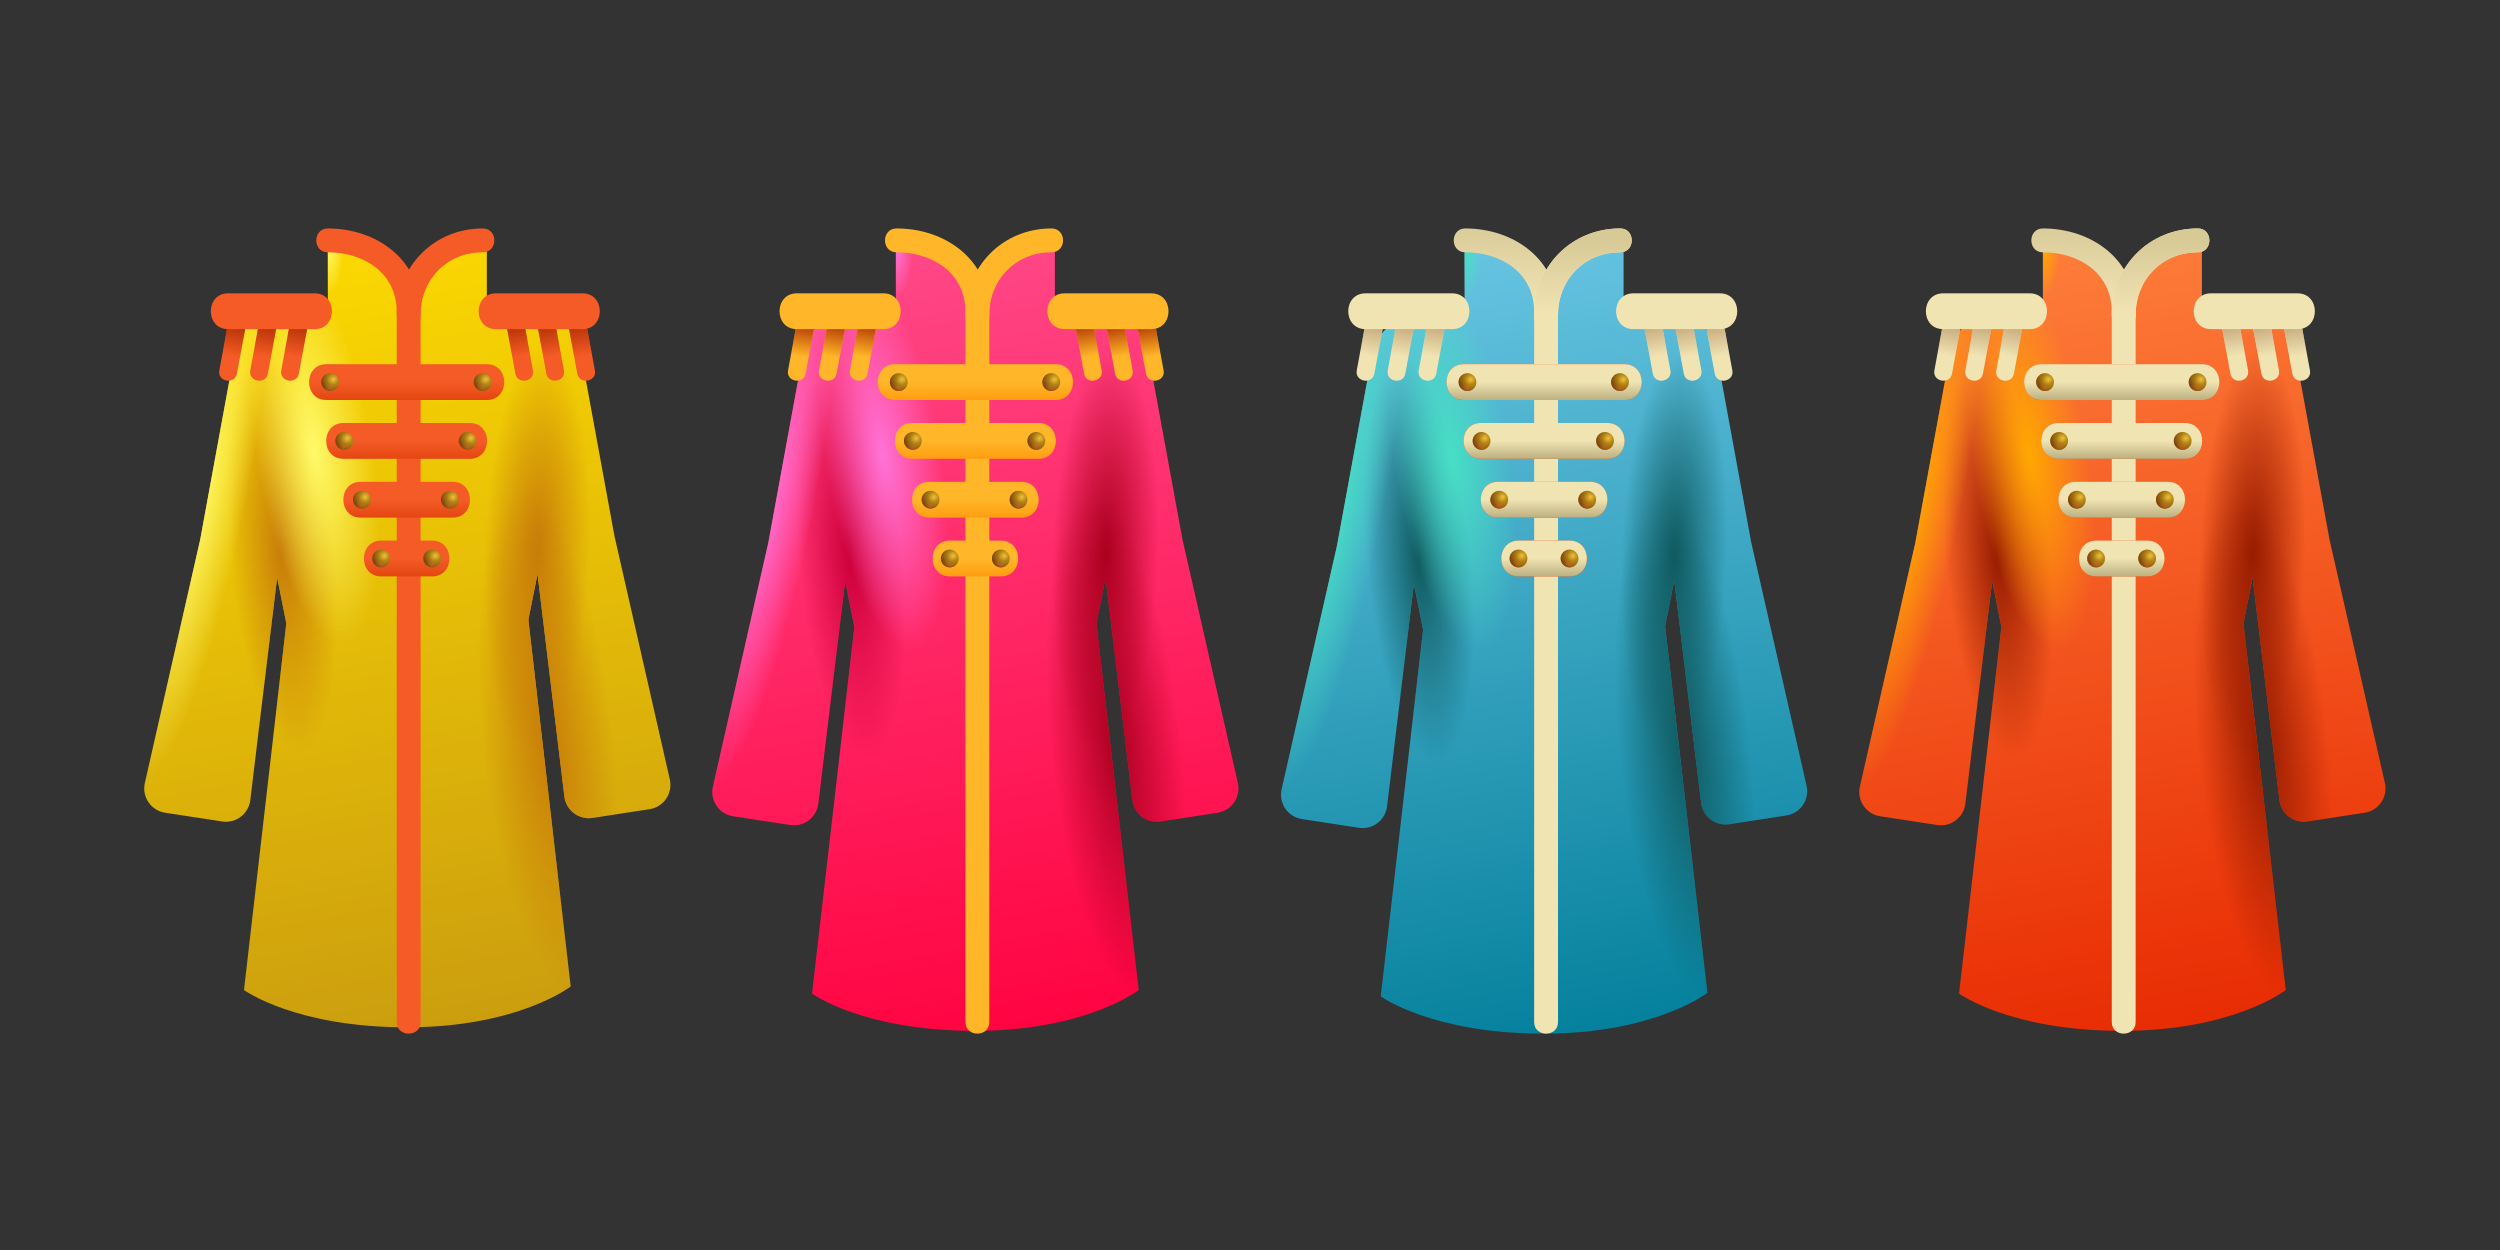 <svg viewBox="0 0 240 120" fill="none" xmlns="http://www.w3.org/2000/svg">
<rect x="0" y="0" width="240" height="120" fill="#333333" stroke="none"/>
<path d="M46.736 29.395V22.879C43.399 22.879 39.04 27.26 39.04 27.26C39.04 27.26 35.103 23.22 31.473 23.22V29.736H27.062C24.608 29.736 22.675 31.641 22.492 33.951L19.226 51.771L13.906 75.167C13.602 76.502 14.495 77.815 15.849 78.022L21.329 78.861C22.647 79.063 23.87 78.134 24.029 76.811L26.607 55.43L27.488 59.844L23.422 95.042C23.422 95.042 28.321 98.623 39.04 98.623C49.76 98.623 54.786 94.701 54.786 94.701L50.72 59.503L51.602 55.088L54.18 76.471C54.339 77.794 55.562 78.722 56.88 78.521L62.36 77.682C63.714 77.475 64.607 76.162 64.303 74.826L58.983 51.431L55.716 33.605C55.531 31.298 53.599 29.395 51.146 29.395H46.736Z" fill="url(#paint0_linear_778_37680)"/>
<path d="M46.736 29.395V22.879C43.399 22.879 39.04 27.26 39.04 27.26C39.04 27.26 35.103 23.22 31.473 23.22V29.736H27.062C24.608 29.736 22.675 31.641 22.492 33.951L19.226 51.771L13.906 75.167C13.602 76.502 14.495 77.815 15.849 78.022L21.329 78.861C22.647 79.063 23.87 78.134 24.029 76.811L26.607 55.43L27.488 59.844L23.422 95.042C23.422 95.042 28.321 98.623 39.04 98.623C49.76 98.623 54.786 94.701 54.786 94.701L50.72 59.503L51.602 55.088L54.18 76.471C54.339 77.794 55.562 78.722 56.88 78.521L62.36 77.682C63.714 77.475 64.607 76.162 64.303 74.826L58.983 51.431L55.716 33.605C55.531 31.298 53.599 29.395 51.146 29.395H46.736Z" fill="url(#paint1_radial_778_37680)"/>
<path d="M46.736 29.395V22.879C43.399 22.879 39.04 27.26 39.04 27.26C39.04 27.26 35.103 23.22 31.473 23.22V29.736H27.062C24.608 29.736 22.675 31.641 22.492 33.951L19.226 51.771L13.906 75.167C13.602 76.502 14.495 77.815 15.849 78.022L21.329 78.861C22.647 79.063 23.87 78.134 24.029 76.811L26.607 55.43L27.488 59.844L23.422 95.042C23.422 95.042 28.321 98.623 39.04 98.623C49.76 98.623 54.786 94.701 54.786 94.701L50.72 59.503L51.602 55.088L54.18 76.471C54.339 77.794 55.562 78.722 56.88 78.521L62.36 77.682C63.714 77.475 64.607 76.162 64.303 74.826L58.983 51.431L55.716 33.605C55.531 31.298 53.599 29.395 51.146 29.395H46.736Z" fill="url(#paint2_radial_778_37680)"/>
<path d="M46.736 29.395V22.879C43.399 22.879 39.04 27.26 39.04 27.26C39.04 27.26 35.103 23.22 31.473 23.22V29.736H27.062C24.608 29.736 22.675 31.641 22.492 33.951L19.226 51.771L13.906 75.167C13.602 76.502 14.495 77.815 15.849 78.022L21.329 78.861C22.647 79.063 23.87 78.134 24.029 76.811L26.607 55.43L27.488 59.844L23.422 95.042C23.422 95.042 28.321 98.623 39.04 98.623C49.76 98.623 54.786 94.701 54.786 94.701L50.72 59.503L51.602 55.088L54.18 76.471C54.339 77.794 55.562 78.722 56.88 78.521L62.36 77.682C63.714 77.475 64.607 76.162 64.303 74.826L58.983 51.431L55.716 33.605C55.531 31.298 53.599 29.395 51.146 29.395H46.736Z" fill="url(#paint3_radial_778_37680)"/>
<path d="M46.736 29.395V22.879C43.399 22.879 39.04 27.26 39.04 27.26C39.04 27.26 35.103 23.22 31.473 23.22V29.736H27.062C24.608 29.736 22.675 31.641 22.492 33.951L19.226 51.771L13.906 75.167C13.602 76.502 14.495 77.815 15.849 78.022L21.329 78.861C22.647 79.063 23.87 78.134 24.029 76.811L26.607 55.43L27.488 59.844L23.422 95.042C23.422 95.042 28.321 98.623 39.04 98.623C49.76 98.623 54.786 94.701 54.786 94.701L50.72 59.503L51.602 55.088L54.18 76.471C54.339 77.794 55.562 78.722 56.88 78.521L62.36 77.682C63.714 77.475 64.607 76.162 64.303 74.826L58.983 51.431L55.716 33.605C55.531 31.298 53.599 29.395 51.146 29.395H46.736Z" fill="url(#paint4_radial_778_37680)"/>
<path d="M46.736 29.395V22.879C43.399 22.879 39.04 27.26 39.04 27.26C39.04 27.26 35.103 23.22 31.473 23.22V29.736H27.062C24.608 29.736 22.675 31.641 22.492 33.951L19.226 51.771L13.906 75.167C13.602 76.502 14.495 77.815 15.849 78.022L21.329 78.861C22.647 79.063 23.87 78.134 24.029 76.811L26.607 55.43L27.488 59.844L23.422 95.042C23.422 95.042 28.321 98.623 39.04 98.623C49.76 98.623 54.786 94.701 54.786 94.701L50.72 59.503L51.602 55.088L54.18 76.471C54.339 77.794 55.562 78.722 56.88 78.521L62.36 77.682C63.714 77.475 64.607 76.162 64.303 74.826L58.983 51.431L55.716 33.605C55.531 31.298 53.599 29.395 51.146 29.395H46.736Z" fill="url(#paint5_radial_778_37680)"/>
<path d="M46.736 29.395V22.879C43.399 22.879 39.04 27.26 39.04 27.26C39.04 27.26 35.103 23.22 31.473 23.22V29.736H27.062C24.608 29.736 22.675 31.641 22.492 33.951L19.226 51.771L13.906 75.167C13.602 76.502 14.495 77.815 15.849 78.022L21.329 78.861C22.647 79.063 23.87 78.134 24.029 76.811L26.607 55.43L27.488 59.844L23.422 95.042C23.422 95.042 28.321 98.623 39.04 98.623C49.76 98.623 54.786 94.701 54.786 94.701L50.72 59.503L51.602 55.088L54.18 76.471C54.339 77.794 55.562 78.722 56.88 78.521L62.36 77.682C63.714 77.475 64.607 76.162 64.303 74.826L58.983 51.431L55.716 33.605C55.531 31.298 53.599 29.395 51.146 29.395H46.736Z" fill="url(#paint6_radial_778_37680)"/>
<path fill-rule="evenodd" clip-rule="evenodd" d="M31.472 21.931C36.135 21.931 40.376 24.902 40.376 29.951V98.121C40.376 99.599 38.085 99.599 38.085 98.121V29.951C38.085 26.159 34.876 24.222 31.472 24.222C29.995 24.222 29.995 21.931 31.472 21.931Z" fill="#F55B26"/>
<path fill-rule="evenodd" clip-rule="evenodd" d="M46.346 21.931C41.662 21.931 38.085 25.573 38.085 30.237C38.085 31.715 40.377 31.715 40.377 30.237C40.377 26.824 42.912 24.222 46.346 24.222C47.824 24.222 47.824 21.931 46.346 21.931Z" fill="#F55B26"/>
<path fill-rule="evenodd" clip-rule="evenodd" d="M31.333 34.963H46.746C48.963 34.963 48.963 38.4 46.746 38.4H31.333C29.116 38.4 29.116 34.963 31.333 34.963Z" fill="url(#paint7_linear_778_37680)"/>
<path fill-rule="evenodd" clip-rule="evenodd" d="M32.976 40.608H45.102C47.318 40.608 47.318 44.045 45.102 44.045H32.976C30.759 44.045 30.759 40.608 32.976 40.608Z" fill="url(#paint8_linear_778_37680)"/>
<path fill-rule="evenodd" clip-rule="evenodd" d="M34.623 46.253H43.455C45.671 46.253 45.671 49.69 43.455 49.69H34.623C32.406 49.69 32.406 46.253 34.623 46.253Z" fill="url(#paint9_linear_778_37680)"/>
<path fill-rule="evenodd" clip-rule="evenodd" d="M36.595 51.898H41.483C43.699 51.898 43.699 55.335 41.483 55.335H36.595C34.379 55.335 34.379 51.898 36.595 51.898Z" fill="url(#paint10_linear_778_37680)"/>
<circle cx="46.325" cy="36.682" r="0.855" fill="url(#paint11_radial_778_37680)"/>
<circle cx="46.325" cy="36.682" r="0.855" fill="url(#paint12_radial_778_37680)"/>
<circle cx="46.325" cy="36.682" r="0.855" fill="url(#paint13_radial_778_37680)"/>
<circle cx="31.685" cy="36.682" r="0.855" fill="url(#paint14_radial_778_37680)"/>
<circle cx="31.685" cy="36.682" r="0.855" fill="url(#paint15_radial_778_37680)"/>
<circle cx="31.685" cy="36.682" r="0.855" fill="url(#paint16_radial_778_37680)"/>
<circle cx="44.893" cy="42.327" r="0.855" fill="url(#paint17_radial_778_37680)"/>
<circle cx="44.893" cy="42.327" r="0.855" fill="url(#paint18_radial_778_37680)"/>
<circle cx="44.893" cy="42.327" r="0.855" fill="url(#paint19_radial_778_37680)"/>
<circle cx="33.036" cy="42.327" r="0.855" fill="url(#paint20_radial_778_37680)"/>
<circle cx="33.036" cy="42.327" r="0.855" fill="url(#paint21_radial_778_37680)"/>
<circle cx="33.036" cy="42.327" r="0.855" fill="url(#paint22_radial_778_37680)"/>
<circle cx="43.181" cy="47.971" r="0.855" fill="url(#paint23_radial_778_37680)"/>
<circle cx="43.181" cy="47.971" r="0.855" fill="url(#paint24_radial_778_37680)"/>
<circle cx="43.181" cy="47.971" r="0.855" fill="url(#paint25_radial_778_37680)"/>
<circle cx="34.736" cy="47.971" r="0.855" fill="url(#paint26_radial_778_37680)"/>
<circle cx="34.736" cy="47.971" r="0.855" fill="url(#paint27_radial_778_37680)"/>
<circle cx="34.736" cy="47.971" r="0.855" fill="url(#paint28_radial_778_37680)"/>
<circle cx="41.484" cy="53.616" r="0.855" fill="url(#paint29_radial_778_37680)"/>
<circle cx="41.484" cy="53.616" r="0.855" fill="url(#paint30_radial_778_37680)"/>
<circle cx="41.484" cy="53.616" r="0.855" fill="url(#paint31_radial_778_37680)"/>
<circle cx="36.582" cy="53.616" r="0.855" fill="url(#paint32_radial_778_37680)"/>
<circle cx="36.582" cy="53.616" r="0.855" fill="url(#paint33_radial_778_37680)"/>
<circle cx="36.582" cy="53.616" r="0.855" fill="url(#paint34_radial_778_37680)"/>
<path fill-rule="evenodd" clip-rule="evenodd" d="M23.605 31.217L22.745 35.871C22.544 36.961 20.854 36.649 21.055 35.559L21.914 30.905C22.116 29.815 23.806 30.127 23.605 31.217Z" fill="#F55B26"/>
<path fill-rule="evenodd" clip-rule="evenodd" d="M23.605 31.217L22.745 35.871C22.544 36.961 20.854 36.649 21.055 35.559L21.914 30.905C22.116 29.815 23.806 30.127 23.605 31.217Z" fill="url(#paint35_linear_778_37680)"/>
<path fill-rule="evenodd" clip-rule="evenodd" d="M54.56 31.217L55.42 35.871C55.621 36.961 57.311 36.649 57.11 35.559L56.251 30.905C56.049 29.815 54.359 30.127 54.56 31.217Z" fill="#F55B26"/>
<path fill-rule="evenodd" clip-rule="evenodd" d="M54.56 31.217L55.42 35.871C55.621 36.961 57.311 36.649 57.11 35.559L56.251 30.905C56.049 29.815 54.359 30.127 54.56 31.217Z" fill="url(#paint36_linear_778_37680)"/>
<path fill-rule="evenodd" clip-rule="evenodd" d="M26.576 31.217L25.716 35.871C25.515 36.961 23.825 36.649 24.026 35.559L24.886 30.905C25.087 29.815 26.777 30.127 26.576 31.217Z" fill="#F55B26"/>
<path fill-rule="evenodd" clip-rule="evenodd" d="M26.576 31.217L25.716 35.871C25.515 36.961 23.825 36.649 24.026 35.559L24.886 30.905C25.087 29.815 26.777 30.127 26.576 31.217Z" fill="url(#paint37_linear_778_37680)"/>
<path fill-rule="evenodd" clip-rule="evenodd" d="M51.589 31.217L52.449 35.871C52.65 36.961 54.34 36.649 54.139 35.559L53.279 30.905C53.078 29.815 51.388 30.127 51.589 31.217Z" fill="#F55B26"/>
<path fill-rule="evenodd" clip-rule="evenodd" d="M51.589 31.217L52.449 35.871C52.65 36.961 54.34 36.649 54.139 35.559L53.279 30.905C53.078 29.815 51.388 30.127 51.589 31.217Z" fill="url(#paint38_linear_778_37680)"/>
<path fill-rule="evenodd" clip-rule="evenodd" d="M29.549 31.217L28.69 35.871C28.489 36.961 26.799 36.649 27 35.559L27.859 30.905C28.06 29.815 29.75 30.127 29.549 31.217Z" fill="#F55B26"/>
<path fill-rule="evenodd" clip-rule="evenodd" d="M29.549 31.217L28.69 35.871C28.489 36.961 26.799 36.649 27 35.559L27.859 30.905C28.06 29.815 29.75 30.127 29.549 31.217Z" fill="url(#paint39_linear_778_37680)"/>
<path fill-rule="evenodd" clip-rule="evenodd" d="M48.616 31.217L49.475 35.871C49.676 36.961 51.366 36.649 51.165 35.559L50.306 30.905C50.105 29.815 48.414 30.127 48.616 31.217Z" fill="#F55B26"/>
<path fill-rule="evenodd" clip-rule="evenodd" d="M48.616 31.217L49.475 35.871C49.676 36.961 51.366 36.649 51.165 35.559L50.306 30.905C50.105 29.815 48.414 30.127 48.616 31.217Z" fill="url(#paint40_linear_778_37680)"/>
<path fill-rule="evenodd" clip-rule="evenodd" d="M21.9 28.16L30.206 28.16C32.423 28.16 32.423 31.598 30.206 31.598L21.9 31.598C19.683 31.598 19.683 28.16 21.9 28.16Z" fill="#F55B26"/>
<path fill-rule="evenodd" clip-rule="evenodd" d="M55.919 28.16L47.612 28.16C45.396 28.16 45.396 31.598 47.612 31.598L55.919 31.598C58.135 31.598 58.135 28.16 55.919 28.16Z" fill="#F55B26"/>
<path d="M101.267 29.736V23.22C97.93 23.22 93.572 27.6 93.572 27.6C93.572 27.6 89.634 23.561 86.004 23.561V30.077H81.594C79.14 30.077 77.206 31.982 77.023 34.292L73.758 52.112L68.437 75.507C68.133 76.843 69.027 78.156 70.381 78.363L75.861 79.202C77.178 79.404 78.401 78.475 78.56 77.152L81.138 55.771L82.02 60.185L77.954 95.383C77.954 95.383 82.852 98.963 93.572 98.963C104.291 98.963 109.317 95.042 109.317 95.042L105.251 59.844L106.133 55.428L108.711 76.811C108.871 78.135 110.094 79.063 111.411 78.862L116.891 78.023C118.245 77.815 119.138 76.503 118.835 75.167L113.514 51.772L110.247 33.946C110.062 31.639 108.13 29.736 105.677 29.736H101.267Z" fill="url(#paint41_linear_778_37680)"/>
<path d="M101.267 29.736V23.22C97.93 23.22 93.572 27.6 93.572 27.6C93.572 27.6 89.634 23.561 86.004 23.561V30.077H81.594C79.14 30.077 77.206 31.982 77.023 34.292L73.758 52.112L68.437 75.507C68.133 76.843 69.027 78.156 70.381 78.363L75.861 79.202C77.178 79.404 78.401 78.475 78.56 77.152L81.138 55.771L82.02 60.185L77.954 95.383C77.954 95.383 82.852 98.963 93.572 98.963C104.291 98.963 109.317 95.042 109.317 95.042L105.251 59.844L106.133 55.428L108.711 76.811C108.871 78.135 110.094 79.063 111.411 78.862L116.891 78.023C118.245 77.815 119.138 76.503 118.835 75.167L113.514 51.772L110.247 33.946C110.062 31.639 108.13 29.736 105.677 29.736H101.267Z" fill="url(#paint42_radial_778_37680)"/>
<path d="M101.267 29.736V23.22C97.93 23.22 93.572 27.6 93.572 27.6C93.572 27.6 89.634 23.561 86.004 23.561V30.077H81.594C79.14 30.077 77.206 31.982 77.023 34.292L73.758 52.112L68.437 75.507C68.133 76.843 69.027 78.156 70.381 78.363L75.861 79.202C77.178 79.404 78.401 78.475 78.56 77.152L81.138 55.771L82.02 60.185L77.954 95.383C77.954 95.383 82.852 98.963 93.572 98.963C104.291 98.963 109.317 95.042 109.317 95.042L105.251 59.844L106.133 55.428L108.711 76.811C108.871 78.135 110.094 79.063 111.411 78.862L116.891 78.023C118.245 77.815 119.138 76.503 118.835 75.167L113.514 51.772L110.247 33.946C110.062 31.639 108.13 29.736 105.677 29.736H101.267Z" fill="url(#paint43_radial_778_37680)"/>
<path d="M101.267 29.736V23.22C97.93 23.22 93.572 27.6 93.572 27.6C93.572 27.6 89.634 23.561 86.004 23.561V30.077H81.594C79.14 30.077 77.206 31.982 77.023 34.292L73.758 52.112L68.437 75.507C68.133 76.843 69.027 78.156 70.381 78.363L75.861 79.202C77.178 79.404 78.401 78.475 78.56 77.152L81.138 55.771L82.02 60.185L77.954 95.383C77.954 95.383 82.852 98.963 93.572 98.963C104.291 98.963 109.317 95.042 109.317 95.042L105.251 59.844L106.133 55.428L108.711 76.811C108.871 78.135 110.094 79.063 111.411 78.862L116.891 78.023C118.245 77.815 119.138 76.503 118.835 75.167L113.514 51.772L110.247 33.946C110.062 31.639 108.13 29.736 105.677 29.736H101.267Z" fill="url(#paint44_radial_778_37680)"/>
<path d="M101.267 29.736V23.22C97.93 23.22 93.572 27.6 93.572 27.6C93.572 27.6 89.634 23.561 86.004 23.561V30.077H81.594C79.14 30.077 77.206 31.982 77.023 34.292L73.758 52.112L68.437 75.507C68.133 76.843 69.027 78.156 70.381 78.363L75.861 79.202C77.178 79.404 78.401 78.475 78.56 77.152L81.138 55.771L82.02 60.185L77.954 95.383C77.954 95.383 82.852 98.963 93.572 98.963C104.291 98.963 109.317 95.042 109.317 95.042L105.251 59.844L106.133 55.428L108.711 76.811C108.871 78.135 110.094 79.063 111.411 78.862L116.891 78.023C118.245 77.815 119.138 76.503 118.835 75.167L113.514 51.772L110.247 33.946C110.062 31.639 108.13 29.736 105.677 29.736H101.267Z" fill="url(#paint45_radial_778_37680)"/>
<path d="M101.267 29.736V23.22C97.93 23.22 93.572 27.6 93.572 27.6C93.572 27.6 89.634 23.561 86.004 23.561V30.077H81.594C79.14 30.077 77.206 31.982 77.023 34.292L73.758 52.112L68.437 75.507C68.133 76.843 69.027 78.156 70.381 78.363L75.861 79.202C77.178 79.404 78.401 78.475 78.56 77.152L81.138 55.771L82.02 60.185L77.954 95.383C77.954 95.383 82.852 98.963 93.572 98.963C104.291 98.963 109.317 95.042 109.317 95.042L105.251 59.844L106.133 55.428L108.711 76.811C108.871 78.135 110.094 79.063 111.411 78.862L116.891 78.023C118.245 77.815 119.138 76.503 118.835 75.167L113.514 51.772L110.247 33.946C110.062 31.639 108.13 29.736 105.677 29.736H101.267Z" fill="url(#paint46_radial_778_37680)"/>
<path d="M101.267 29.736V23.22C97.93 23.22 93.572 27.6 93.572 27.6C93.572 27.6 89.634 23.561 86.004 23.561V30.077H81.594C79.14 30.077 77.206 31.982 77.023 34.292L73.758 52.112L68.437 75.507C68.133 76.843 69.027 78.156 70.381 78.363L75.861 79.202C77.178 79.404 78.401 78.475 78.56 77.152L81.138 55.771L82.02 60.185L77.954 95.383C77.954 95.383 82.852 98.963 93.572 98.963C104.291 98.963 109.317 95.042 109.317 95.042L105.251 59.844L106.133 55.428L108.711 76.811C108.871 78.135 110.094 79.063 111.411 78.862L116.891 78.023C118.245 77.815 119.138 76.503 118.835 75.167L113.514 51.772L110.247 33.946C110.062 31.639 108.13 29.736 105.677 29.736H101.267Z" fill="url(#paint47_radial_778_37680)"/>
<path fill-rule="evenodd" clip-rule="evenodd" d="M86.069 21.931C90.732 21.931 94.973 24.902 94.973 29.951V98.121C94.973 99.599 92.682 99.599 92.682 98.121V29.951C92.682 26.159 89.473 24.222 86.069 24.222C84.592 24.222 84.592 21.931 86.069 21.931Z" fill="#FFB628"/>
<path fill-rule="evenodd" clip-rule="evenodd" d="M100.943 21.931C96.259 21.931 92.682 25.573 92.682 30.237C92.682 31.715 94.974 31.715 94.974 30.237C94.974 26.824 97.51 24.222 100.943 24.222C102.421 24.222 102.421 21.931 100.943 21.931Z" fill="#FFB628"/>
<path fill-rule="evenodd" clip-rule="evenodd" d="M85.93 34.963H101.344C103.56 34.963 103.56 38.4 101.344 38.4H85.93C83.714 38.4 83.714 34.963 85.93 34.963Z" fill="url(#paint48_linear_778_37680)"/>
<path fill-rule="evenodd" clip-rule="evenodd" d="M87.573 40.608H99.699C101.915 40.608 101.915 44.045 99.699 44.045H87.573C85.356 44.045 85.356 40.608 87.573 40.608Z" fill="url(#paint49_linear_778_37680)"/>
<path fill-rule="evenodd" clip-rule="evenodd" d="M89.22 46.253H98.052C100.269 46.253 100.269 49.69 98.052 49.69H89.22C87.003 49.69 87.003 46.253 89.22 46.253Z" fill="url(#paint50_linear_778_37680)"/>
<path fill-rule="evenodd" clip-rule="evenodd" d="M91.192 51.898H96.08C98.296 51.898 98.296 55.335 96.08 55.335H91.192C88.976 55.335 88.976 51.898 91.192 51.898Z" fill="url(#paint51_linear_778_37680)"/>
<circle cx="100.922" cy="36.682" r="0.855" fill="url(#paint52_radial_778_37680)"/>
<circle cx="100.922" cy="36.682" r="0.855" fill="url(#paint53_radial_778_37680)"/>
<circle cx="100.922" cy="36.682" r="0.855" fill="url(#paint54_radial_778_37680)"/>
<circle cx="86.282" cy="36.682" r="0.855" fill="url(#paint55_radial_778_37680)"/>
<circle cx="86.282" cy="36.682" r="0.855" fill="url(#paint56_radial_778_37680)"/>
<circle cx="86.282" cy="36.682" r="0.855" fill="url(#paint57_radial_778_37680)"/>
<circle cx="99.49" cy="42.327" r="0.855" fill="url(#paint58_radial_778_37680)"/>
<circle cx="99.49" cy="42.327" r="0.855" fill="url(#paint59_radial_778_37680)"/>
<circle cx="99.49" cy="42.327" r="0.855" fill="url(#paint60_radial_778_37680)"/>
<circle cx="87.633" cy="42.327" r="0.855" fill="url(#paint61_radial_778_37680)"/>
<circle cx="87.633" cy="42.327" r="0.855" fill="url(#paint62_radial_778_37680)"/>
<circle cx="87.633" cy="42.327" r="0.855" fill="url(#paint63_radial_778_37680)"/>
<circle cx="97.778" cy="47.971" r="0.855" fill="url(#paint64_radial_778_37680)"/>
<circle cx="97.778" cy="47.971" r="0.855" fill="url(#paint65_radial_778_37680)"/>
<circle cx="97.778" cy="47.971" r="0.855" fill="url(#paint66_radial_778_37680)"/>
<circle cx="89.333" cy="47.971" r="0.855" fill="url(#paint67_radial_778_37680)"/>
<circle cx="89.333" cy="47.971" r="0.855" fill="url(#paint68_radial_778_37680)"/>
<circle cx="89.333" cy="47.971" r="0.855" fill="url(#paint69_radial_778_37680)"/>
<circle cx="96.081" cy="53.616" r="0.855" fill="url(#paint70_radial_778_37680)"/>
<circle cx="96.081" cy="53.616" r="0.855" fill="url(#paint71_radial_778_37680)"/>
<circle cx="96.081" cy="53.616" r="0.855" fill="url(#paint72_radial_778_37680)"/>
<circle cx="91.179" cy="53.616" r="0.855" fill="url(#paint73_radial_778_37680)"/>
<circle cx="91.179" cy="53.616" r="0.855" fill="url(#paint74_radial_778_37680)"/>
<circle cx="91.179" cy="53.616" r="0.855" fill="url(#paint75_radial_778_37680)"/>
<path fill-rule="evenodd" clip-rule="evenodd" d="M78.201 31.217L77.342 35.871C77.141 36.961 75.451 36.649 75.652 35.559L76.511 30.905C76.713 29.815 78.403 30.127 78.201 31.217Z" fill="#FFB628"/>
<path fill-rule="evenodd" clip-rule="evenodd" d="M78.201 31.217L77.342 35.871C77.141 36.961 75.451 36.649 75.652 35.559L76.511 30.905C76.713 29.815 78.403 30.127 78.201 31.217Z" fill="url(#paint76_linear_778_37680)"/>
<path fill-rule="evenodd" clip-rule="evenodd" d="M109.158 31.217L110.017 35.871C110.218 36.961 111.908 36.649 111.707 35.559L110.848 30.905C110.646 29.815 108.956 30.127 109.158 31.217Z" fill="#FFB628"/>
<path fill-rule="evenodd" clip-rule="evenodd" d="M109.158 31.217L110.017 35.871C110.218 36.961 111.908 36.649 111.707 35.559L110.848 30.905C110.646 29.815 108.956 30.127 109.158 31.217Z" fill="url(#paint77_linear_778_37680)"/>
<path fill-rule="evenodd" clip-rule="evenodd" d="M81.173 31.217L80.313 35.871C80.112 36.961 78.422 36.649 78.623 35.559L79.483 30.905C79.684 29.815 81.374 30.127 81.173 31.217Z" fill="#FFB628"/>
<path fill-rule="evenodd" clip-rule="evenodd" d="M81.173 31.217L80.313 35.871C80.112 36.961 78.422 36.649 78.623 35.559L79.483 30.905C79.684 29.815 81.374 30.127 81.173 31.217Z" fill="url(#paint78_linear_778_37680)"/>
<path fill-rule="evenodd" clip-rule="evenodd" d="M106.186 31.217L107.046 35.871C107.247 36.961 108.937 36.649 108.736 35.559L107.876 30.905C107.675 29.815 105.985 30.127 106.186 31.217Z" fill="#FFB628"/>
<path fill-rule="evenodd" clip-rule="evenodd" d="M106.186 31.217L107.046 35.871C107.247 36.961 108.937 36.649 108.736 35.559L107.876 30.905C107.675 29.815 105.985 30.127 106.186 31.217Z" fill="url(#paint79_linear_778_37680)"/>
<path fill-rule="evenodd" clip-rule="evenodd" d="M84.146 31.217L83.287 35.871C83.086 36.961 81.396 36.649 81.597 35.559L82.456 30.905C82.657 29.815 84.347 30.127 84.146 31.217Z" fill="#FFB628"/>
<path fill-rule="evenodd" clip-rule="evenodd" d="M84.146 31.217L83.287 35.871C83.086 36.961 81.396 36.649 81.597 35.559L82.456 30.905C82.657 29.815 84.347 30.127 84.146 31.217Z" fill="url(#paint80_linear_778_37680)"/>
<path fill-rule="evenodd" clip-rule="evenodd" d="M103.213 31.217L104.072 35.871C104.273 36.961 105.963 36.649 105.762 35.559L104.903 30.905C104.702 29.815 103.012 30.127 103.213 31.217Z" fill="#FFB628"/>
<path fill-rule="evenodd" clip-rule="evenodd" d="M103.213 31.217L104.072 35.871C104.273 36.961 105.963 36.649 105.762 35.559L104.903 30.905C104.702 29.815 103.012 30.127 103.213 31.217Z" fill="url(#paint81_linear_778_37680)"/>
<path fill-rule="evenodd" clip-rule="evenodd" d="M76.497 28.16L84.803 28.16C87.02 28.16 87.02 31.598 84.803 31.598L76.497 31.598C74.28 31.598 74.28 28.16 76.497 28.16Z" fill="#FFB628"/>
<path fill-rule="evenodd" clip-rule="evenodd" d="M110.516 28.16L102.209 28.16C99.993 28.16 99.993 31.598 102.209 31.598L110.516 31.598C112.732 31.598 112.732 28.16 110.516 28.16Z" fill="#FFB628"/>
<path d="M155.864 30.002V23.486C152.527 23.486 148.169 27.866 148.169 27.866C148.169 27.866 144.231 23.827 140.601 23.827V30.343H136.191C133.737 30.343 131.803 32.248 131.62 34.558L128.355 52.378L123.034 75.773C122.73 77.109 123.624 78.422 124.978 78.629L130.458 79.468C131.775 79.67 132.998 78.741 133.157 77.418L135.735 56.037L136.617 60.451L132.551 95.649C132.551 95.649 137.449 99.229 148.169 99.229C158.888 99.229 163.914 95.308 163.914 95.308L159.848 60.11L160.73 55.694L163.308 77.078C163.468 78.401 164.691 79.329 166.008 79.127L171.488 78.289C172.842 78.081 173.735 76.769 173.432 75.433L168.111 52.038L164.844 34.212C164.659 31.904 162.727 30.002 160.274 30.002H155.864Z" fill="url(#paint82_linear_778_37680)"/>
<path d="M155.864 30.002V23.486C152.527 23.486 148.169 27.866 148.169 27.866C148.169 27.866 144.231 23.827 140.601 23.827V30.343H136.191C133.737 30.343 131.803 32.248 131.62 34.558L128.355 52.378L123.034 75.773C122.73 77.109 123.624 78.422 124.978 78.629L130.458 79.468C131.775 79.67 132.998 78.741 133.157 77.418L135.735 56.037L136.617 60.451L132.551 95.649C132.551 95.649 137.449 99.229 148.169 99.229C158.888 99.229 163.914 95.308 163.914 95.308L159.848 60.11L160.73 55.694L163.308 77.078C163.468 78.401 164.691 79.329 166.008 79.127L171.488 78.289C172.842 78.081 173.735 76.769 173.432 75.433L168.111 52.038L164.844 34.212C164.659 31.904 162.727 30.002 160.274 30.002H155.864Z" fill="url(#paint83_radial_778_37680)"/>
<path d="M155.864 30.002V23.486C152.527 23.486 148.169 27.866 148.169 27.866C148.169 27.866 144.231 23.827 140.601 23.827V30.343H136.191C133.737 30.343 131.803 32.248 131.62 34.558L128.355 52.378L123.034 75.773C122.73 77.109 123.624 78.422 124.978 78.629L130.458 79.468C131.775 79.67 132.998 78.741 133.157 77.418L135.735 56.037L136.617 60.451L132.551 95.649C132.551 95.649 137.449 99.229 148.169 99.229C158.888 99.229 163.914 95.308 163.914 95.308L159.848 60.11L160.73 55.694L163.308 77.078C163.468 78.401 164.691 79.329 166.008 79.127L171.488 78.289C172.842 78.081 173.735 76.769 173.432 75.433L168.111 52.038L164.844 34.212C164.659 31.904 162.727 30.002 160.274 30.002H155.864Z" fill="url(#paint84_radial_778_37680)"/>
<path d="M155.864 30.002V23.486C152.527 23.486 148.169 27.866 148.169 27.866C148.169 27.866 144.231 23.827 140.601 23.827V30.343H136.191C133.737 30.343 131.803 32.248 131.62 34.558L128.355 52.378L123.034 75.773C122.73 77.109 123.624 78.422 124.978 78.629L130.458 79.468C131.775 79.67 132.998 78.741 133.157 77.418L135.735 56.037L136.617 60.451L132.551 95.649C132.551 95.649 137.449 99.229 148.169 99.229C158.888 99.229 163.914 95.308 163.914 95.308L159.848 60.11L160.73 55.694L163.308 77.078C163.468 78.401 164.691 79.329 166.008 79.127L171.488 78.289C172.842 78.081 173.735 76.769 173.432 75.433L168.111 52.038L164.844 34.212C164.659 31.904 162.727 30.002 160.274 30.002H155.864Z" fill="url(#paint85_radial_778_37680)"/>
<path d="M155.864 30.002V23.486C152.527 23.486 148.169 27.866 148.169 27.866C148.169 27.866 144.231 23.827 140.601 23.827V30.343H136.191C133.737 30.343 131.803 32.248 131.62 34.558L128.355 52.378L123.034 75.773C122.73 77.109 123.624 78.422 124.978 78.629L130.458 79.468C131.775 79.67 132.998 78.741 133.157 77.418L135.735 56.037L136.617 60.451L132.551 95.649C132.551 95.649 137.449 99.229 148.169 99.229C158.888 99.229 163.914 95.308 163.914 95.308L159.848 60.11L160.73 55.694L163.308 77.078C163.468 78.401 164.691 79.329 166.008 79.127L171.488 78.289C172.842 78.081 173.735 76.769 173.432 75.433L168.111 52.038L164.844 34.212C164.659 31.904 162.727 30.002 160.274 30.002H155.864Z" fill="url(#paint86_radial_778_37680)"/>
<path d="M155.864 30.002V23.486C152.527 23.486 148.169 27.866 148.169 27.866C148.169 27.866 144.231 23.827 140.601 23.827V30.343H136.191C133.737 30.343 131.803 32.248 131.62 34.558L128.355 52.378L123.034 75.773C122.73 77.109 123.624 78.422 124.978 78.629L130.458 79.468C131.775 79.67 132.998 78.741 133.157 77.418L135.735 56.037L136.617 60.451L132.551 95.649C132.551 95.649 137.449 99.229 148.169 99.229C158.888 99.229 163.914 95.308 163.914 95.308L159.848 60.11L160.73 55.694L163.308 77.078C163.468 78.401 164.691 79.329 166.008 79.127L171.488 78.289C172.842 78.081 173.735 76.769 173.432 75.433L168.111 52.038L164.844 34.212C164.659 31.904 162.727 30.002 160.274 30.002H155.864Z" fill="url(#paint87_radial_778_37680)"/>
<path d="M155.864 30.002V23.486C152.527 23.486 148.169 27.866 148.169 27.866C148.169 27.866 144.231 23.827 140.601 23.827V30.343H136.191C133.737 30.343 131.803 32.248 131.62 34.558L128.355 52.378L123.034 75.773C122.73 77.109 123.624 78.422 124.978 78.629L130.458 79.468C131.775 79.67 132.998 78.741 133.157 77.418L135.735 56.037L136.617 60.451L132.551 95.649C132.551 95.649 137.449 99.229 148.169 99.229C158.888 99.229 163.914 95.308 163.914 95.308L159.848 60.11L160.73 55.694L163.308 77.078C163.468 78.401 164.691 79.329 166.008 79.127L171.488 78.289C172.842 78.081 173.735 76.769 173.432 75.433L168.111 52.038L164.844 34.212C164.659 31.904 162.727 30.002 160.274 30.002H155.864Z" fill="url(#paint88_radial_778_37680)"/>
<path fill-rule="evenodd" clip-rule="evenodd" d="M140.666 21.931C145.329 21.931 149.57 24.902 149.57 29.951V98.121C149.57 99.599 147.279 99.599 147.279 98.121V29.951C147.279 26.159 144.07 24.222 140.666 24.222C139.189 24.222 139.189 21.931 140.666 21.931Z" fill="url(#paint89_linear_778_37680)"/>
<path fill-rule="evenodd" clip-rule="evenodd" d="M155.54 21.931C150.856 21.931 147.279 25.573 147.279 30.237C147.279 31.715 149.571 31.715 149.571 30.237C149.571 26.824 152.106 24.222 155.54 24.222C157.018 24.222 157.018 21.931 155.54 21.931Z" fill="#F1E4B3"/>
<path fill-rule="evenodd" clip-rule="evenodd" d="M155.54 21.931C150.856 21.931 147.279 25.573 147.279 30.237C147.279 31.715 149.571 31.715 149.571 30.237C149.571 26.824 152.106 24.222 155.54 24.222C157.018 24.222 157.018 21.931 155.54 21.931Z" fill="url(#paint90_linear_778_37680)"/>
<path fill-rule="evenodd" clip-rule="evenodd" d="M140.527 34.963H155.94C158.157 34.963 158.157 38.4 155.94 38.4H140.527C138.311 38.4 138.311 34.963 140.527 34.963Z" fill="url(#paint91_linear_778_37680)"/>
<path fill-rule="evenodd" clip-rule="evenodd" d="M140.527 34.963H155.94C158.157 34.963 158.157 38.4 155.94 38.4H140.527C138.311 38.4 138.311 34.963 140.527 34.963Z" fill="url(#paint92_linear_778_37680)"/>
<path fill-rule="evenodd" clip-rule="evenodd" d="M142.17 40.608H154.296C156.512 40.608 156.512 44.045 154.296 44.045H142.17C139.953 44.045 139.953 40.608 142.17 40.608Z" fill="url(#paint93_linear_778_37680)"/>
<path fill-rule="evenodd" clip-rule="evenodd" d="M142.17 40.608H154.296C156.512 40.608 156.512 44.045 154.296 44.045H142.17C139.953 44.045 139.953 40.608 142.17 40.608Z" fill="url(#paint94_linear_778_37680)"/>
<path fill-rule="evenodd" clip-rule="evenodd" d="M143.817 46.253H152.649C154.866 46.253 154.866 49.69 152.649 49.69H143.817C141.6 49.69 141.6 46.253 143.817 46.253Z" fill="url(#paint95_linear_778_37680)"/>
<path fill-rule="evenodd" clip-rule="evenodd" d="M143.817 46.253H152.649C154.866 46.253 154.866 49.69 152.649 49.69H143.817C141.6 49.69 141.6 46.253 143.817 46.253Z" fill="url(#paint96_linear_778_37680)"/>
<path fill-rule="evenodd" clip-rule="evenodd" d="M145.789 51.898H150.677C152.893 51.898 152.893 55.335 150.677 55.335H145.789C143.573 55.335 143.573 51.898 145.789 51.898Z" fill="url(#paint97_linear_778_37680)"/>
<path fill-rule="evenodd" clip-rule="evenodd" d="M145.789 51.898H150.677C152.893 51.898 152.893 55.335 150.677 55.335H145.789C143.573 55.335 143.573 51.898 145.789 51.898Z" fill="url(#paint98_linear_778_37680)"/>
<circle cx="155.519" cy="36.682" r="0.855" fill="url(#paint99_radial_778_37680)"/>
<circle cx="155.519" cy="36.682" r="0.855" fill="url(#paint100_radial_778_37680)"/>
<circle cx="155.519" cy="36.682" r="0.855" fill="url(#paint101_radial_778_37680)"/>
<circle cx="140.879" cy="36.682" r="0.855" fill="url(#paint102_radial_778_37680)"/>
<circle cx="140.879" cy="36.682" r="0.855" fill="url(#paint103_radial_778_37680)"/>
<circle cx="140.879" cy="36.682" r="0.855" fill="url(#paint104_radial_778_37680)"/>
<circle cx="154.087" cy="42.327" r="0.855" fill="url(#paint105_radial_778_37680)"/>
<circle cx="154.087" cy="42.327" r="0.855" fill="url(#paint106_radial_778_37680)"/>
<circle cx="154.087" cy="42.327" r="0.855" fill="url(#paint107_radial_778_37680)"/>
<circle cx="142.23" cy="42.327" r="0.855" fill="url(#paint108_radial_778_37680)"/>
<circle cx="142.23" cy="42.327" r="0.855" fill="url(#paint109_radial_778_37680)"/>
<circle cx="142.23" cy="42.327" r="0.855" fill="url(#paint110_radial_778_37680)"/>
<circle cx="152.375" cy="47.971" r="0.855" fill="url(#paint111_radial_778_37680)"/>
<circle cx="152.375" cy="47.971" r="0.855" fill="url(#paint112_radial_778_37680)"/>
<circle cx="152.375" cy="47.971" r="0.855" fill="url(#paint113_radial_778_37680)"/>
<circle cx="143.93" cy="47.971" r="0.855" fill="url(#paint114_radial_778_37680)"/>
<circle cx="143.93" cy="47.971" r="0.855" fill="url(#paint115_radial_778_37680)"/>
<circle cx="143.93" cy="47.971" r="0.855" fill="url(#paint116_radial_778_37680)"/>
<circle cx="150.678" cy="53.616" r="0.855" fill="url(#paint117_radial_778_37680)"/>
<circle cx="150.678" cy="53.616" r="0.855" fill="url(#paint118_radial_778_37680)"/>
<circle cx="150.678" cy="53.616" r="0.855" fill="url(#paint119_radial_778_37680)"/>
<circle cx="145.776" cy="53.616" r="0.855" fill="url(#paint120_radial_778_37680)"/>
<circle cx="145.776" cy="53.616" r="0.855" fill="url(#paint121_radial_778_37680)"/>
<circle cx="145.776" cy="53.616" r="0.855" fill="url(#paint122_radial_778_37680)"/>
<path fill-rule="evenodd" clip-rule="evenodd" d="M132.798 31.217L131.939 35.871C131.738 36.961 130.048 36.649 130.249 35.559L131.108 30.905C131.31 29.815 133 30.127 132.798 31.217Z" fill="#F1E4B3"/>
<path fill-rule="evenodd" clip-rule="evenodd" d="M132.798 31.217L131.939 35.871C131.738 36.961 130.048 36.649 130.249 35.559L131.108 30.905C131.31 29.815 133 30.127 132.798 31.217Z" fill="url(#paint123_linear_778_37680)"/>
<path fill-rule="evenodd" clip-rule="evenodd" d="M163.754 31.217L164.614 35.871C164.815 36.961 166.505 36.649 166.304 35.559L165.445 30.905C165.243 29.815 163.553 30.127 163.754 31.217Z" fill="#F1E4B3"/>
<path fill-rule="evenodd" clip-rule="evenodd" d="M163.754 31.217L164.614 35.871C164.815 36.961 166.505 36.649 166.304 35.559L165.445 30.905C165.243 29.815 163.553 30.127 163.754 31.217Z" fill="url(#paint124_linear_778_37680)"/>
<path fill-rule="evenodd" clip-rule="evenodd" d="M135.77 31.217L134.91 35.871C134.709 36.961 133.019 36.649 133.22 35.559L134.08 30.905C134.281 29.815 135.971 30.127 135.77 31.217Z" fill="#F1E4B3"/>
<path fill-rule="evenodd" clip-rule="evenodd" d="M135.77 31.217L134.91 35.871C134.709 36.961 133.019 36.649 133.22 35.559L134.08 30.905C134.281 29.815 135.971 30.127 135.77 31.217Z" fill="url(#paint125_linear_778_37680)"/>
<path fill-rule="evenodd" clip-rule="evenodd" d="M160.783 31.217L161.643 35.871C161.844 36.961 163.534 36.649 163.333 35.559L162.473 30.905C162.272 29.815 160.582 30.127 160.783 31.217Z" fill="#F1E4B3"/>
<path fill-rule="evenodd" clip-rule="evenodd" d="M160.783 31.217L161.643 35.871C161.844 36.961 163.534 36.649 163.333 35.559L162.473 30.905C162.272 29.815 160.582 30.127 160.783 31.217Z" fill="url(#paint126_linear_778_37680)"/>
<path fill-rule="evenodd" clip-rule="evenodd" d="M138.743 31.217L137.884 35.871C137.683 36.961 135.993 36.649 136.194 35.559L137.053 30.905C137.254 29.815 138.944 30.127 138.743 31.217Z" fill="#F1E4B3"/>
<path fill-rule="evenodd" clip-rule="evenodd" d="M138.743 31.217L137.884 35.871C137.683 36.961 135.993 36.649 136.194 35.559L137.053 30.905C137.254 29.815 138.944 30.127 138.743 31.217Z" fill="url(#paint127_linear_778_37680)"/>
<path fill-rule="evenodd" clip-rule="evenodd" d="M157.81 31.217L158.669 35.871C158.87 36.961 160.56 36.649 160.359 35.559L159.5 30.905C159.299 29.815 157.609 30.127 157.81 31.217Z" fill="#F1E4B3"/>
<path fill-rule="evenodd" clip-rule="evenodd" d="M157.81 31.217L158.669 35.871C158.87 36.961 160.56 36.649 160.359 35.559L159.5 30.905C159.299 29.815 157.609 30.127 157.81 31.217Z" fill="url(#paint128_linear_778_37680)"/>
<path fill-rule="evenodd" clip-rule="evenodd" d="M131.094 28.16L139.4 28.16C141.617 28.16 141.617 31.598 139.4 31.598L131.094 31.598C128.877 31.598 128.877 28.16 131.094 28.16Z" fill="#F1E4B3"/>
<path fill-rule="evenodd" clip-rule="evenodd" d="M165.113 28.16L156.806 28.16C154.59 28.16 154.59 31.598 156.806 31.598L165.113 31.598C167.329 31.598 167.329 28.16 165.113 28.16Z" fill="#F1E4B3"/>
<path d="M211.381 29.736V23.22C208.045 23.22 203.686 27.6 203.686 27.6C203.686 27.6 199.748 23.561 196.118 23.561V30.077H191.708C189.254 30.077 187.32 31.982 187.138 34.292L183.872 52.112L178.551 75.507C178.247 76.843 179.141 78.156 180.495 78.363L185.975 79.202C187.292 79.404 188.515 78.475 188.675 77.152L191.252 55.771L192.134 60.185L188.068 95.383C188.068 95.383 192.967 98.963 203.686 98.963C214.405 98.963 219.432 95.042 219.432 95.042L215.366 59.844L216.248 55.428L218.826 76.811C218.985 78.135 220.208 79.063 221.525 78.862L227.005 78.023C228.359 77.815 229.253 76.503 228.949 75.167L223.628 51.772L220.362 33.946C220.177 31.639 218.244 29.736 215.792 29.736H211.381Z" fill="url(#paint129_linear_778_37680)"/>
<path d="M211.381 29.736V23.22C208.045 23.22 203.686 27.6 203.686 27.6C203.686 27.6 199.748 23.561 196.118 23.561V30.077H191.708C189.254 30.077 187.32 31.982 187.138 34.292L183.872 52.112L178.551 75.507C178.247 76.843 179.141 78.156 180.495 78.363L185.975 79.202C187.292 79.404 188.515 78.475 188.675 77.152L191.252 55.771L192.134 60.185L188.068 95.383C188.068 95.383 192.967 98.963 203.686 98.963C214.405 98.963 219.432 95.042 219.432 95.042L215.366 59.844L216.248 55.428L218.826 76.811C218.985 78.135 220.208 79.063 221.525 78.862L227.005 78.023C228.359 77.815 229.253 76.503 228.949 75.167L223.628 51.772L220.362 33.946C220.177 31.639 218.244 29.736 215.792 29.736H211.381Z" fill="url(#paint130_radial_778_37680)"/>
<path d="M211.381 29.736V23.22C208.045 23.22 203.686 27.6 203.686 27.6C203.686 27.6 199.748 23.561 196.118 23.561V30.077H191.708C189.254 30.077 187.32 31.982 187.138 34.292L183.872 52.112L178.551 75.507C178.247 76.843 179.141 78.156 180.495 78.363L185.975 79.202C187.292 79.404 188.515 78.475 188.675 77.152L191.252 55.771L192.134 60.185L188.068 95.383C188.068 95.383 192.967 98.963 203.686 98.963C214.405 98.963 219.432 95.042 219.432 95.042L215.366 59.844L216.248 55.428L218.826 76.811C218.985 78.135 220.208 79.063 221.525 78.862L227.005 78.023C228.359 77.815 229.253 76.503 228.949 75.167L223.628 51.772L220.362 33.946C220.177 31.639 218.244 29.736 215.792 29.736H211.381Z" fill="url(#paint131_radial_778_37680)"/>
<path d="M211.381 29.736V23.22C208.045 23.22 203.686 27.6 203.686 27.6C203.686 27.6 199.748 23.561 196.118 23.561V30.077H191.708C189.254 30.077 187.32 31.982 187.138 34.292L183.872 52.112L178.551 75.507C178.247 76.843 179.141 78.156 180.495 78.363L185.975 79.202C187.292 79.404 188.515 78.475 188.675 77.152L191.252 55.771L192.134 60.185L188.068 95.383C188.068 95.383 192.967 98.963 203.686 98.963C214.405 98.963 219.432 95.042 219.432 95.042L215.366 59.844L216.248 55.428L218.826 76.811C218.985 78.135 220.208 79.063 221.525 78.862L227.005 78.023C228.359 77.815 229.253 76.503 228.949 75.167L223.628 51.772L220.362 33.946C220.177 31.639 218.244 29.736 215.792 29.736H211.381Z" fill="url(#paint132_radial_778_37680)"/>
<path d="M211.381 29.736V23.22C208.045 23.22 203.686 27.6 203.686 27.6C203.686 27.6 199.748 23.561 196.118 23.561V30.077H191.708C189.254 30.077 187.32 31.982 187.138 34.292L183.872 52.112L178.551 75.507C178.247 76.843 179.141 78.156 180.495 78.363L185.975 79.202C187.292 79.404 188.515 78.475 188.675 77.152L191.252 55.771L192.134 60.185L188.068 95.383C188.068 95.383 192.967 98.963 203.686 98.963C214.405 98.963 219.432 95.042 219.432 95.042L215.366 59.844L216.248 55.428L218.826 76.811C218.985 78.135 220.208 79.063 221.525 78.862L227.005 78.023C228.359 77.815 229.253 76.503 228.949 75.167L223.628 51.772L220.362 33.946C220.177 31.639 218.244 29.736 215.792 29.736H211.381Z" fill="url(#paint133_radial_778_37680)"/>
<path d="M211.381 29.736V23.22C208.045 23.22 203.686 27.6 203.686 27.6C203.686 27.6 199.748 23.561 196.118 23.561V30.077H191.708C189.254 30.077 187.32 31.982 187.138 34.292L183.872 52.112L178.551 75.507C178.247 76.843 179.141 78.156 180.495 78.363L185.975 79.202C187.292 79.404 188.515 78.475 188.675 77.152L191.252 55.771L192.134 60.185L188.068 95.383C188.068 95.383 192.967 98.963 203.686 98.963C214.405 98.963 219.432 95.042 219.432 95.042L215.366 59.844L216.248 55.428L218.826 76.811C218.985 78.135 220.208 79.063 221.525 78.862L227.005 78.023C228.359 77.815 229.253 76.503 228.949 75.167L223.628 51.772L220.362 33.946C220.177 31.639 218.244 29.736 215.792 29.736H211.381Z" fill="url(#paint134_radial_778_37680)"/>
<path d="M211.381 29.736V23.22C208.045 23.22 203.686 27.6 203.686 27.6C203.686 27.6 199.748 23.561 196.118 23.561V30.077H191.708C189.254 30.077 187.32 31.982 187.138 34.292L183.872 52.112L178.551 75.507C178.247 76.843 179.141 78.156 180.495 78.363L185.975 79.202C187.292 79.404 188.515 78.475 188.675 77.152L191.252 55.771L192.134 60.185L188.068 95.383C188.068 95.383 192.967 98.963 203.686 98.963C214.405 98.963 219.432 95.042 219.432 95.042L215.366 59.844L216.248 55.428L218.826 76.811C218.985 78.135 220.208 79.063 221.525 78.862L227.005 78.023C228.359 77.815 229.253 76.503 228.949 75.167L223.628 51.772L220.362 33.946C220.177 31.639 218.244 29.736 215.792 29.736H211.381Z" fill="url(#paint135_radial_778_37680)"/>
<path fill-rule="evenodd" clip-rule="evenodd" d="M196.118 21.931C200.78 21.931 205.022 24.902 205.022 29.951V98.121C205.022 99.599 202.73 99.599 202.73 98.121V29.951C202.73 26.159 199.521 24.222 196.118 24.222C194.64 24.222 194.64 21.931 196.118 21.931Z" fill="url(#paint136_linear_778_37680)"/>
<path fill-rule="evenodd" clip-rule="evenodd" d="M210.992 21.931C206.307 21.931 202.731 25.573 202.731 30.237C202.731 31.715 205.022 31.715 205.022 30.237C205.022 26.824 207.558 24.222 210.992 24.222C212.469 24.222 212.469 21.931 210.992 21.931Z" fill="#F1E4B3"/>
<path fill-rule="evenodd" clip-rule="evenodd" d="M210.992 21.931C206.307 21.931 202.731 25.573 202.731 30.237C202.731 31.715 205.022 31.715 205.022 30.237C205.022 26.824 207.558 24.222 210.992 24.222C212.469 24.222 212.469 21.931 210.992 21.931Z" fill="url(#paint137_linear_778_37680)"/>
<path fill-rule="evenodd" clip-rule="evenodd" d="M195.979 34.963H211.392C213.609 34.963 213.609 38.4 211.392 38.4H195.979C193.762 38.4 193.762 34.963 195.979 34.963Z" fill="url(#paint138_linear_778_37680)"/>
<path fill-rule="evenodd" clip-rule="evenodd" d="M195.979 34.963H211.392C213.609 34.963 213.609 38.4 211.392 38.4H195.979C193.762 38.4 193.762 34.963 195.979 34.963Z" fill="url(#paint139_linear_778_37680)"/>
<path fill-rule="evenodd" clip-rule="evenodd" d="M197.621 40.608H209.748C211.964 40.608 211.964 44.045 209.748 44.045H197.621C195.405 44.045 195.405 40.608 197.621 40.608Z" fill="url(#paint140_linear_778_37680)"/>
<path fill-rule="evenodd" clip-rule="evenodd" d="M197.621 40.608H209.748C211.964 40.608 211.964 44.045 209.748 44.045H197.621C195.405 44.045 195.405 40.608 197.621 40.608Z" fill="url(#paint141_linear_778_37680)"/>
<path fill-rule="evenodd" clip-rule="evenodd" d="M199.268 46.253H208.101C210.317 46.253 210.317 49.69 208.101 49.69H199.268C197.052 49.69 197.052 46.253 199.268 46.253Z" fill="url(#paint142_linear_778_37680)"/>
<path fill-rule="evenodd" clip-rule="evenodd" d="M199.268 46.253H208.101C210.317 46.253 210.317 49.69 208.101 49.69H199.268C197.052 49.69 197.052 46.253 199.268 46.253Z" fill="url(#paint143_linear_778_37680)"/>
<path fill-rule="evenodd" clip-rule="evenodd" d="M201.241 51.898H206.128C208.345 51.898 208.345 55.335 206.128 55.335H201.241C199.025 55.335 199.025 51.898 201.241 51.898Z" fill="url(#paint144_linear_778_37680)"/>
<path fill-rule="evenodd" clip-rule="evenodd" d="M201.241 51.898H206.128C208.345 51.898 208.345 55.335 206.128 55.335H201.241C199.025 55.335 199.025 51.898 201.241 51.898Z" fill="url(#paint145_linear_778_37680)"/>
<circle cx="210.97" cy="36.682" r="0.855" fill="url(#paint146_radial_778_37680)"/>
<circle cx="210.97" cy="36.682" r="0.855" fill="url(#paint147_radial_778_37680)"/>
<circle cx="210.97" cy="36.682" r="0.855" fill="url(#paint148_radial_778_37680)"/>
<circle cx="196.33" cy="36.682" r="0.855" fill="url(#paint149_radial_778_37680)"/>
<circle cx="196.33" cy="36.682" r="0.855" fill="url(#paint150_radial_778_37680)"/>
<circle cx="196.33" cy="36.682" r="0.855" fill="url(#paint151_radial_778_37680)"/>
<circle cx="209.538" cy="42.327" r="0.855" fill="url(#paint152_radial_778_37680)"/>
<circle cx="209.538" cy="42.327" r="0.855" fill="url(#paint153_radial_778_37680)"/>
<circle cx="209.538" cy="42.327" r="0.855" fill="url(#paint154_radial_778_37680)"/>
<circle cx="197.682" cy="42.327" r="0.855" fill="url(#paint155_radial_778_37680)"/>
<circle cx="197.682" cy="42.327" r="0.855" fill="url(#paint156_radial_778_37680)"/>
<circle cx="197.682" cy="42.327" r="0.855" fill="url(#paint157_radial_778_37680)"/>
<circle cx="207.827" cy="47.971" r="0.855" fill="url(#paint158_radial_778_37680)"/>
<circle cx="207.827" cy="47.971" r="0.855" fill="url(#paint159_radial_778_37680)"/>
<circle cx="207.827" cy="47.971" r="0.855" fill="url(#paint160_radial_778_37680)"/>
<circle cx="199.381" cy="47.971" r="0.855" fill="url(#paint161_radial_778_37680)"/>
<circle cx="199.381" cy="47.971" r="0.855" fill="url(#paint162_radial_778_37680)"/>
<circle cx="199.381" cy="47.971" r="0.855" fill="url(#paint163_radial_778_37680)"/>
<circle cx="206.129" cy="53.616" r="0.855" fill="url(#paint164_radial_778_37680)"/>
<circle cx="206.129" cy="53.616" r="0.855" fill="url(#paint165_radial_778_37680)"/>
<circle cx="206.129" cy="53.616" r="0.855" fill="url(#paint166_radial_778_37680)"/>
<circle cx="201.228" cy="53.616" r="0.855" fill="url(#paint167_radial_778_37680)"/>
<circle cx="201.228" cy="53.616" r="0.855" fill="url(#paint168_radial_778_37680)"/>
<circle cx="201.228" cy="53.616" r="0.855" fill="url(#paint169_radial_778_37680)"/>
<path fill-rule="evenodd" clip-rule="evenodd" d="M188.25 31.217L187.391 35.871C187.19 36.961 185.5 36.649 185.701 35.559L186.56 30.905C186.761 29.815 188.451 30.127 188.25 31.217Z" fill="#F1E4B3"/>
<path fill-rule="evenodd" clip-rule="evenodd" d="M188.25 31.217L187.391 35.871C187.19 36.961 185.5 36.649 185.701 35.559L186.56 30.905C186.761 29.815 188.451 30.127 188.25 31.217Z" fill="url(#paint170_linear_778_37680)"/>
<path fill-rule="evenodd" clip-rule="evenodd" d="M219.206 31.217L220.065 35.871C220.267 36.961 221.957 36.649 221.755 35.559L220.896 30.905C220.695 29.815 219.005 30.127 219.206 31.217Z" fill="#F1E4B3"/>
<path fill-rule="evenodd" clip-rule="evenodd" d="M219.206 31.217L220.065 35.871C220.267 36.961 221.957 36.649 221.755 35.559L220.896 30.905C220.695 29.815 219.005 30.127 219.206 31.217Z" fill="url(#paint171_linear_778_37680)"/>
<path fill-rule="evenodd" clip-rule="evenodd" d="M191.221 31.217L190.362 35.871C190.161 36.961 188.471 36.649 188.672 35.559L189.531 30.905C189.732 29.815 191.422 30.127 191.221 31.217Z" fill="#F1E4B3"/>
<path fill-rule="evenodd" clip-rule="evenodd" d="M191.221 31.217L190.362 35.871C190.161 36.961 188.471 36.649 188.672 35.559L189.531 30.905C189.732 29.815 191.422 30.127 191.221 31.217Z" fill="url(#paint172_linear_778_37680)"/>
<path fill-rule="evenodd" clip-rule="evenodd" d="M216.235 31.217L217.094 35.871C217.295 36.961 218.985 36.649 218.784 35.559L217.925 30.905C217.724 29.815 216.034 30.127 216.235 31.217Z" fill="#F1E4B3"/>
<path fill-rule="evenodd" clip-rule="evenodd" d="M216.235 31.217L217.094 35.871C217.295 36.961 218.985 36.649 218.784 35.559L217.925 30.905C217.724 29.815 216.034 30.127 216.235 31.217Z" fill="url(#paint173_linear_778_37680)"/>
<path fill-rule="evenodd" clip-rule="evenodd" d="M194.195 31.217L193.336 35.871C193.134 36.961 191.444 36.649 191.645 35.559L192.505 30.905C192.706 29.815 194.396 30.127 194.195 31.217Z" fill="#F1E4B3"/>
<path fill-rule="evenodd" clip-rule="evenodd" d="M194.195 31.217L193.336 35.871C193.134 36.961 191.444 36.649 191.645 35.559L192.505 30.905C192.706 29.815 194.396 30.127 194.195 31.217Z" fill="url(#paint174_linear_778_37680)"/>
<path fill-rule="evenodd" clip-rule="evenodd" d="M213.261 31.217L214.121 35.871C214.322 36.961 216.012 36.649 215.811 35.559L214.951 30.905C214.75 29.815 213.06 30.127 213.261 31.217Z" fill="#F1E4B3"/>
<path fill-rule="evenodd" clip-rule="evenodd" d="M213.261 31.217L214.121 35.871C214.322 36.961 216.012 36.649 215.811 35.559L214.951 30.905C214.75 29.815 213.06 30.127 213.261 31.217Z" fill="url(#paint175_linear_778_37680)"/>
<path fill-rule="evenodd" clip-rule="evenodd" d="M186.545 28.16L194.852 28.16C197.068 28.16 197.068 31.598 194.852 31.598L186.545 31.598C184.329 31.598 184.329 28.16 186.545 28.16Z" fill="#F1E4B3"/>
<path fill-rule="evenodd" clip-rule="evenodd" d="M220.564 28.16L212.258 28.16C210.041 28.16 210.041 31.598 212.258 31.598L220.564 31.598C222.781 31.598 222.781 28.16 220.564 28.16Z" fill="#F1E4B3"/>
<defs>
<linearGradient id="paint0_linear_778_37680" x1="24.633" y1="18.654" x2="40.172" y2="103.008" gradientUnits="userSpaceOnUse">
<stop stop-color="#FFDD00"/>
<stop offset="1" stop-color="#C99B0F"/>
</linearGradient>
<radialGradient id="paint1_radial_778_37680" cx="0" cy="0" r="1" gradientUnits="userSpaceOnUse" gradientTransform="translate(27.048 53.005) rotate(84.76) scale(19.389 5.02)">
<stop stop-color="#C87C09"/>
<stop offset="1" stop-color="#C87C09" stop-opacity="0"/>
</radialGradient>
<radialGradient id="paint2_radial_778_37680" cx="0" cy="0" r="1" gradientUnits="userSpaceOnUse" gradientTransform="translate(51.584 52.752) rotate(91.975) scale(19.573 5.067)">
<stop stop-color="#C87C09"/>
<stop offset="1" stop-color="#C87C09" stop-opacity="0"/>
</radialGradient>
<radialGradient id="paint3_radial_778_37680" cx="0" cy="0" r="1" gradientUnits="userSpaceOnUse" gradientTransform="translate(52.596 71.132) rotate(84.012) scale(24.246 6.277)">
<stop stop-color="#C87C09"/>
<stop offset="1" stop-color="#C87C09" stop-opacity="0"/>
</radialGradient>
<radialGradient id="paint4_radial_778_37680" cx="0" cy="0" r="1" gradientUnits="userSpaceOnUse" gradientTransform="translate(30.147 43.287) rotate(81.005) scale(18.777 5.593)">
<stop stop-color="#FFFA6A"/>
<stop offset="1" stop-color="#FFFA6A" stop-opacity="0"/>
</radialGradient>
<radialGradient id="paint5_radial_778_37680" cx="0" cy="0" r="1" gradientUnits="userSpaceOnUse" gradientTransform="translate(31.601 23.41) rotate(90) scale(4.806 1.432)">
<stop stop-color="#FFFA6A"/>
<stop offset="1" stop-color="#FFFA6A" stop-opacity="0"/>
</radialGradient>
<radialGradient id="paint6_radial_778_37680" cx="0" cy="0" r="1" gradientUnits="userSpaceOnUse" gradientTransform="translate(19.122 47.946) rotate(101.26) scale(27.338 4.465)">
<stop stop-color="#FFFA6A"/>
<stop offset="1" stop-color="#FFFA6A" stop-opacity="0"/>
</radialGradient>
<linearGradient id="paint7_linear_778_37680" x1="39.039" y1="36.682" x2="39.039" y2="41.297" gradientUnits="userSpaceOnUse">
<stop stop-color="#F55B26"/>
<stop offset="0.661" stop-color="#D63600"/>
</linearGradient>
<linearGradient id="paint8_linear_778_37680" x1="39.039" y1="42.326" x2="39.039" y2="46.942" gradientUnits="userSpaceOnUse">
<stop stop-color="#F55B26"/>
<stop offset="0.661" stop-color="#D63600"/>
</linearGradient>
<linearGradient id="paint9_linear_778_37680" x1="39.039" y1="47.972" x2="39.039" y2="52.587" gradientUnits="userSpaceOnUse">
<stop stop-color="#F55B26"/>
<stop offset="0.661" stop-color="#D63600"/>
</linearGradient>
<linearGradient id="paint10_linear_778_37680" x1="39.039" y1="53.616" x2="39.039" y2="58.232" gradientUnits="userSpaceOnUse">
<stop stop-color="#F55B26"/>
<stop offset="0.661" stop-color="#D63600"/>
</linearGradient>
<radialGradient id="paint11_radial_778_37680" cx="0" cy="0" r="1" gradientUnits="userSpaceOnUse" gradientTransform="translate(46.641 36.428) rotate(140.315) scale(0.765 0.697)">
<stop stop-color="#F2BF3C"/>
<stop offset="0.724" stop-color="#AF8413"/>
</radialGradient>
<radialGradient id="paint12_radial_778_37680" cx="0" cy="0" r="1" gradientUnits="userSpaceOnUse" gradientTransform="translate(46.691 36.441) rotate(133.815) scale(1.284 1.376)">
<stop offset="0.401" stop-color="#814611" stop-opacity="0"/>
<stop offset="0.893" stop-color="#814611"/>
</radialGradient>
<radialGradient id="paint13_radial_778_37680" cx="0" cy="0" r="1" gradientUnits="userSpaceOnUse" gradientTransform="translate(46.325 37.205) rotate(90) scale(0.601)">
<stop stop-color="#C87120" stop-opacity="0.6"/>
<stop offset="1" stop-color="#C87120" stop-opacity="0"/>
</radialGradient>
<radialGradient id="paint14_radial_778_37680" cx="0" cy="0" r="1" gradientUnits="userSpaceOnUse" gradientTransform="translate(32.001 36.428) rotate(140.315) scale(0.765 0.697)">
<stop stop-color="#F2BF3C"/>
<stop offset="0.724" stop-color="#AF8413"/>
</radialGradient>
<radialGradient id="paint15_radial_778_37680" cx="0" cy="0" r="1" gradientUnits="userSpaceOnUse" gradientTransform="translate(32.051 36.441) rotate(133.815) scale(1.284 1.376)">
<stop offset="0.401" stop-color="#814611" stop-opacity="0"/>
<stop offset="0.893" stop-color="#814611"/>
</radialGradient>
<radialGradient id="paint16_radial_778_37680" cx="0" cy="0" r="1" gradientUnits="userSpaceOnUse" gradientTransform="translate(31.685 37.205) rotate(90) scale(0.601)">
<stop stop-color="#C87120" stop-opacity="0.6"/>
<stop offset="1" stop-color="#C87120" stop-opacity="0"/>
</radialGradient>
<radialGradient id="paint17_radial_778_37680" cx="0" cy="0" r="1" gradientUnits="userSpaceOnUse" gradientTransform="translate(45.209 42.074) rotate(140.315) scale(0.765 0.697)">
<stop stop-color="#F2BF3C"/>
<stop offset="0.724" stop-color="#AF8413"/>
</radialGradient>
<radialGradient id="paint18_radial_778_37680" cx="0" cy="0" r="1" gradientUnits="userSpaceOnUse" gradientTransform="translate(45.259 42.086) rotate(133.815) scale(1.284 1.376)">
<stop offset="0.401" stop-color="#814611" stop-opacity="0"/>
<stop offset="0.893" stop-color="#814611"/>
</radialGradient>
<radialGradient id="paint19_radial_778_37680" cx="0" cy="0" r="1" gradientUnits="userSpaceOnUse" gradientTransform="translate(44.893 42.85) rotate(90) scale(0.601)">
<stop stop-color="#C87120" stop-opacity="0.6"/>
<stop offset="1" stop-color="#C87120" stop-opacity="0"/>
</radialGradient>
<radialGradient id="paint20_radial_778_37680" cx="0" cy="0" r="1" gradientUnits="userSpaceOnUse" gradientTransform="translate(33.352 42.073) rotate(140.315) scale(0.765 0.697)">
<stop stop-color="#F2BF3C"/>
<stop offset="0.724" stop-color="#AF8413"/>
</radialGradient>
<radialGradient id="paint21_radial_778_37680" cx="0" cy="0" r="1" gradientUnits="userSpaceOnUse" gradientTransform="translate(33.402 42.086) rotate(133.815) scale(1.284 1.376)">
<stop offset="0.401" stop-color="#814611" stop-opacity="0"/>
<stop offset="0.893" stop-color="#814611"/>
</radialGradient>
<radialGradient id="paint22_radial_778_37680" cx="0" cy="0" r="1" gradientUnits="userSpaceOnUse" gradientTransform="translate(33.036 42.85) rotate(90) scale(0.601)">
<stop stop-color="#C87120" stop-opacity="0.6"/>
<stop offset="1" stop-color="#C87120" stop-opacity="0"/>
</radialGradient>
<radialGradient id="paint23_radial_778_37680" cx="0" cy="0" r="1" gradientUnits="userSpaceOnUse" gradientTransform="translate(43.497 47.718) rotate(140.315) scale(0.765 0.697)">
<stop stop-color="#F2BF3C"/>
<stop offset="0.724" stop-color="#AF8413"/>
</radialGradient>
<radialGradient id="paint24_radial_778_37680" cx="0" cy="0" r="1" gradientUnits="userSpaceOnUse" gradientTransform="translate(43.547 47.73) rotate(133.815) scale(1.284 1.376)">
<stop offset="0.401" stop-color="#814611" stop-opacity="0"/>
<stop offset="0.893" stop-color="#814611"/>
</radialGradient>
<radialGradient id="paint25_radial_778_37680" cx="0" cy="0" r="1" gradientUnits="userSpaceOnUse" gradientTransform="translate(43.181 48.494) rotate(90) scale(0.601)">
<stop stop-color="#C87120" stop-opacity="0.6"/>
<stop offset="1" stop-color="#C87120" stop-opacity="0"/>
</radialGradient>
<radialGradient id="paint26_radial_778_37680" cx="0" cy="0" r="1" gradientUnits="userSpaceOnUse" gradientTransform="translate(35.052 47.718) rotate(140.315) scale(0.765 0.697)">
<stop stop-color="#F2BF3C"/>
<stop offset="0.724" stop-color="#AF8413"/>
</radialGradient>
<radialGradient id="paint27_radial_778_37680" cx="0" cy="0" r="1" gradientUnits="userSpaceOnUse" gradientTransform="translate(35.102 47.73) rotate(133.815) scale(1.284 1.376)">
<stop offset="0.401" stop-color="#814611" stop-opacity="0"/>
<stop offset="0.893" stop-color="#814611"/>
</radialGradient>
<radialGradient id="paint28_radial_778_37680" cx="0" cy="0" r="1" gradientUnits="userSpaceOnUse" gradientTransform="translate(34.736 48.494) rotate(90) scale(0.601)">
<stop stop-color="#C87120" stop-opacity="0.6"/>
<stop offset="1" stop-color="#C87120" stop-opacity="0"/>
</radialGradient>
<radialGradient id="paint29_radial_778_37680" cx="0" cy="0" r="1" gradientUnits="userSpaceOnUse" gradientTransform="translate(41.8 53.363) rotate(140.315) scale(0.765 0.697)">
<stop stop-color="#F2BF3C"/>
<stop offset="0.724" stop-color="#AF8413"/>
</radialGradient>
<radialGradient id="paint30_radial_778_37680" cx="0" cy="0" r="1" gradientUnits="userSpaceOnUse" gradientTransform="translate(41.85 53.375) rotate(133.815) scale(1.284 1.376)">
<stop offset="0.401" stop-color="#814611" stop-opacity="0"/>
<stop offset="0.893" stop-color="#814611"/>
</radialGradient>
<radialGradient id="paint31_radial_778_37680" cx="0" cy="0" r="1" gradientUnits="userSpaceOnUse" gradientTransform="translate(41.484 54.139) rotate(90) scale(0.601)">
<stop stop-color="#C87120" stop-opacity="0.6"/>
<stop offset="1" stop-color="#C87120" stop-opacity="0"/>
</radialGradient>
<radialGradient id="paint32_radial_778_37680" cx="0" cy="0" r="1" gradientUnits="userSpaceOnUse" gradientTransform="translate(36.898 53.363) rotate(140.315) scale(0.765 0.697)">
<stop stop-color="#F2BF3C"/>
<stop offset="0.724" stop-color="#AF8413"/>
</radialGradient>
<radialGradient id="paint33_radial_778_37680" cx="0" cy="0" r="1" gradientUnits="userSpaceOnUse" gradientTransform="translate(36.949 53.375) rotate(133.815) scale(1.284 1.376)">
<stop offset="0.401" stop-color="#814611" stop-opacity="0"/>
<stop offset="0.893" stop-color="#814611"/>
</radialGradient>
<radialGradient id="paint34_radial_778_37680" cx="0" cy="0" r="1" gradientUnits="userSpaceOnUse" gradientTransform="translate(36.582 54.139) rotate(90) scale(0.601)">
<stop stop-color="#C87120" stop-opacity="0.6"/>
<stop offset="1" stop-color="#C87120" stop-opacity="0"/>
</radialGradient>
<linearGradient id="paint35_linear_778_37680" x1="25.029" y1="31.268" x2="24.141" y2="36.129" gradientUnits="userSpaceOnUse">
<stop stop-color="#AD2D01"/>
<stop offset="0.687" stop-color="#AD2D01" stop-opacity="0"/>
</linearGradient>
<linearGradient id="paint36_linear_778_37680" x1="53.136" y1="31.268" x2="54.024" y2="36.129" gradientUnits="userSpaceOnUse">
<stop stop-color="#AD2D01"/>
<stop offset="0.687" stop-color="#AD2D01" stop-opacity="0"/>
</linearGradient>
<linearGradient id="paint37_linear_778_37680" x1="28" y1="31.268" x2="27.112" y2="36.129" gradientUnits="userSpaceOnUse">
<stop stop-color="#AD2D01"/>
<stop offset="0.687" stop-color="#AD2D01" stop-opacity="0"/>
</linearGradient>
<linearGradient id="paint38_linear_778_37680" x1="50.165" y1="31.268" x2="51.053" y2="36.129" gradientUnits="userSpaceOnUse">
<stop stop-color="#AD2D01"/>
<stop offset="0.687" stop-color="#AD2D01" stop-opacity="0"/>
</linearGradient>
<linearGradient id="paint39_linear_778_37680" x1="30.974" y1="31.268" x2="30.086" y2="36.129" gradientUnits="userSpaceOnUse">
<stop stop-color="#AD2D01"/>
<stop offset="0.687" stop-color="#AD2D01" stop-opacity="0"/>
</linearGradient>
<linearGradient id="paint40_linear_778_37680" x1="47.191" y1="31.268" x2="48.079" y2="36.129" gradientUnits="userSpaceOnUse">
<stop stop-color="#AD2D01"/>
<stop offset="0.687" stop-color="#AD2D01" stop-opacity="0"/>
</linearGradient>
<linearGradient id="paint41_linear_778_37680" x1="79.213" y1="18.976" x2="94.906" y2="103.679" gradientUnits="userSpaceOnUse">
<stop stop-color="#FF4D8D"/>
<stop offset="1" stop-color="#FF003D"/>
</linearGradient>
<radialGradient id="paint42_radial_778_37680" cx="0" cy="0" r="1" gradientUnits="userSpaceOnUse" gradientTransform="translate(81.625 53.482) rotate(84.79) scale(19.476 5.014)">
<stop stop-color="#CC003A"/>
<stop offset="1" stop-color="#CC003A" stop-opacity="0"/>
</radialGradient>
<radialGradient id="paint43_radial_778_37680" cx="0" cy="0" r="1" gradientUnits="userSpaceOnUse" gradientTransform="translate(106.131 53.228) rotate(91.964) scale(19.661 5.061)">
<stop stop-color="#AC001F"/>
<stop offset="1" stop-color="#AC001F" stop-opacity="0"/>
</radialGradient>
<radialGradient id="paint44_radial_778_37680" cx="0" cy="0" r="1" gradientUnits="userSpaceOnUse" gradientTransform="translate(107.141 71.691) rotate(84.046) scale(24.355 6.27)">
<stop stop-color="#AC001F"/>
<stop offset="1" stop-color="#AC001F" stop-opacity="0"/>
</radialGradient>
<radialGradient id="paint45_radial_778_37680" cx="0" cy="0" r="1" gradientUnits="userSpaceOnUse" gradientTransform="translate(84.72 43.72) rotate(81.055) scale(18.86 5.587)">
<stop stop-color="#FF72D7"/>
<stop offset="1" stop-color="#FF72D7" stop-opacity="0"/>
</radialGradient>
<radialGradient id="paint46_radial_778_37680" cx="0" cy="0" r="1" gradientUnits="userSpaceOnUse" gradientTransform="translate(86.172 23.753) rotate(90) scale(4.828 1.43)">
<stop stop-color="#FF72D7"/>
<stop offset="1" stop-color="#FF72D7" stop-opacity="0"/>
</radialGradient>
<radialGradient id="paint47_radial_778_37680" cx="0" cy="0" r="1" gradientUnits="userSpaceOnUse" gradientTransform="translate(73.709 48.4) rotate(101.197) scale(27.456 4.46)">
<stop stop-color="#FF72D7"/>
<stop offset="1" stop-color="#FF72D7" stop-opacity="0"/>
</radialGradient>
<linearGradient id="paint48_linear_778_37680" x1="93.637" y1="36.682" x2="93.637" y2="41.297" gradientUnits="userSpaceOnUse">
<stop stop-color="#FFB628"/>
<stop offset="0.661" stop-color="#FF8A00"/>
</linearGradient>
<linearGradient id="paint49_linear_778_37680" x1="93.636" y1="42.326" x2="93.636" y2="46.942" gradientUnits="userSpaceOnUse">
<stop stop-color="#FFB628"/>
<stop offset="0.661" stop-color="#FF8A00"/>
</linearGradient>
<linearGradient id="paint50_linear_778_37680" x1="93.636" y1="47.972" x2="93.636" y2="52.587" gradientUnits="userSpaceOnUse">
<stop stop-color="#FFB628"/>
<stop offset="0.661" stop-color="#FF8A00"/>
</linearGradient>
<linearGradient id="paint51_linear_778_37680" x1="93.636" y1="53.616" x2="93.636" y2="58.232" gradientUnits="userSpaceOnUse">
<stop stop-color="#FFB628"/>
<stop offset="0.661" stop-color="#FF8A00"/>
</linearGradient>
<radialGradient id="paint52_radial_778_37680" cx="0" cy="0" r="1" gradientUnits="userSpaceOnUse" gradientTransform="translate(101.238 36.428) rotate(140.315) scale(0.765 0.697)">
<stop stop-color="#F2BF3C"/>
<stop offset="0.724" stop-color="#AF8413"/>
</radialGradient>
<radialGradient id="paint53_radial_778_37680" cx="0" cy="0" r="1" gradientUnits="userSpaceOnUse" gradientTransform="translate(101.288 36.441) rotate(133.815) scale(1.284 1.376)">
<stop offset="0.401" stop-color="#814611" stop-opacity="0"/>
<stop offset="0.893" stop-color="#814611"/>
</radialGradient>
<radialGradient id="paint54_radial_778_37680" cx="0" cy="0" r="1" gradientUnits="userSpaceOnUse" gradientTransform="translate(100.922 37.205) rotate(90) scale(0.601)">
<stop stop-color="#C87120" stop-opacity="0.6"/>
<stop offset="1" stop-color="#C87120" stop-opacity="0"/>
</radialGradient>
<radialGradient id="paint55_radial_778_37680" cx="0" cy="0" r="1" gradientUnits="userSpaceOnUse" gradientTransform="translate(86.598 36.428) rotate(140.315) scale(0.765 0.697)">
<stop stop-color="#F2BF3C"/>
<stop offset="0.724" stop-color="#AF8413"/>
</radialGradient>
<radialGradient id="paint56_radial_778_37680" cx="0" cy="0" r="1" gradientUnits="userSpaceOnUse" gradientTransform="translate(86.648 36.441) rotate(133.815) scale(1.284 1.376)">
<stop offset="0.401" stop-color="#814611" stop-opacity="0"/>
<stop offset="0.893" stop-color="#814611"/>
</radialGradient>
<radialGradient id="paint57_radial_778_37680" cx="0" cy="0" r="1" gradientUnits="userSpaceOnUse" gradientTransform="translate(86.282 37.205) rotate(90) scale(0.601)">
<stop stop-color="#C87120" stop-opacity="0.6"/>
<stop offset="1" stop-color="#C87120" stop-opacity="0"/>
</radialGradient>
<radialGradient id="paint58_radial_778_37680" cx="0" cy="0" r="1" gradientUnits="userSpaceOnUse" gradientTransform="translate(99.806 42.074) rotate(140.315) scale(0.765 0.697)">
<stop stop-color="#F2BF3C"/>
<stop offset="0.724" stop-color="#AF8413"/>
</radialGradient>
<radialGradient id="paint59_radial_778_37680" cx="0" cy="0" r="1" gradientUnits="userSpaceOnUse" gradientTransform="translate(99.856 42.086) rotate(133.815) scale(1.284 1.376)">
<stop offset="0.401" stop-color="#814611" stop-opacity="0"/>
<stop offset="0.893" stop-color="#814611"/>
</radialGradient>
<radialGradient id="paint60_radial_778_37680" cx="0" cy="0" r="1" gradientUnits="userSpaceOnUse" gradientTransform="translate(99.49 42.85) rotate(90) scale(0.601)">
<stop stop-color="#C87120" stop-opacity="0.6"/>
<stop offset="1" stop-color="#C87120" stop-opacity="0"/>
</radialGradient>
<radialGradient id="paint61_radial_778_37680" cx="0" cy="0" r="1" gradientUnits="userSpaceOnUse" gradientTransform="translate(87.95 42.073) rotate(140.315) scale(0.765 0.697)">
<stop stop-color="#F2BF3C"/>
<stop offset="0.724" stop-color="#AF8413"/>
</radialGradient>
<radialGradient id="paint62_radial_778_37680" cx="0" cy="0" r="1" gradientUnits="userSpaceOnUse" gradientTransform="translate(88 42.086) rotate(133.815) scale(1.284 1.376)">
<stop offset="0.401" stop-color="#814611" stop-opacity="0"/>
<stop offset="0.893" stop-color="#814611"/>
</radialGradient>
<radialGradient id="paint63_radial_778_37680" cx="0" cy="0" r="1" gradientUnits="userSpaceOnUse" gradientTransform="translate(87.633 42.85) rotate(90) scale(0.601)">
<stop stop-color="#C87120" stop-opacity="0.6"/>
<stop offset="1" stop-color="#C87120" stop-opacity="0"/>
</radialGradient>
<radialGradient id="paint64_radial_778_37680" cx="0" cy="0" r="1" gradientUnits="userSpaceOnUse" gradientTransform="translate(98.094 47.718) rotate(140.315) scale(0.765 0.697)">
<stop stop-color="#F2BF3C"/>
<stop offset="0.724" stop-color="#AF8413"/>
</radialGradient>
<radialGradient id="paint65_radial_778_37680" cx="0" cy="0" r="1" gradientUnits="userSpaceOnUse" gradientTransform="translate(98.144 47.73) rotate(133.815) scale(1.284 1.376)">
<stop offset="0.401" stop-color="#814611" stop-opacity="0"/>
<stop offset="0.893" stop-color="#814611"/>
</radialGradient>
<radialGradient id="paint66_radial_778_37680" cx="0" cy="0" r="1" gradientUnits="userSpaceOnUse" gradientTransform="translate(97.778 48.494) rotate(90) scale(0.601)">
<stop stop-color="#C87120" stop-opacity="0.6"/>
<stop offset="1" stop-color="#C87120" stop-opacity="0"/>
</radialGradient>
<radialGradient id="paint67_radial_778_37680" cx="0" cy="0" r="1" gradientUnits="userSpaceOnUse" gradientTransform="translate(89.649 47.718) rotate(140.315) scale(0.765 0.697)">
<stop stop-color="#F2BF3C"/>
<stop offset="0.724" stop-color="#AF8413"/>
</radialGradient>
<radialGradient id="paint68_radial_778_37680" cx="0" cy="0" r="1" gradientUnits="userSpaceOnUse" gradientTransform="translate(89.699 47.73) rotate(133.815) scale(1.284 1.376)">
<stop offset="0.401" stop-color="#814611" stop-opacity="0"/>
<stop offset="0.893" stop-color="#814611"/>
</radialGradient>
<radialGradient id="paint69_radial_778_37680" cx="0" cy="0" r="1" gradientUnits="userSpaceOnUse" gradientTransform="translate(89.333 48.494) rotate(90) scale(0.601)">
<stop stop-color="#C87120" stop-opacity="0.6"/>
<stop offset="1" stop-color="#C87120" stop-opacity="0"/>
</radialGradient>
<radialGradient id="paint70_radial_778_37680" cx="0" cy="0" r="1" gradientUnits="userSpaceOnUse" gradientTransform="translate(96.397 53.363) rotate(140.315) scale(0.765 0.697)">
<stop stop-color="#F2BF3C"/>
<stop offset="0.724" stop-color="#AF8413"/>
</radialGradient>
<radialGradient id="paint71_radial_778_37680" cx="0" cy="0" r="1" gradientUnits="userSpaceOnUse" gradientTransform="translate(96.447 53.375) rotate(133.815) scale(1.284 1.376)">
<stop offset="0.401" stop-color="#814611" stop-opacity="0"/>
<stop offset="0.893" stop-color="#814611"/>
</radialGradient>
<radialGradient id="paint72_radial_778_37680" cx="0" cy="0" r="1" gradientUnits="userSpaceOnUse" gradientTransform="translate(96.081 54.139) rotate(90) scale(0.601)">
<stop stop-color="#C87120" stop-opacity="0.6"/>
<stop offset="1" stop-color="#C87120" stop-opacity="0"/>
</radialGradient>
<radialGradient id="paint73_radial_778_37680" cx="0" cy="0" r="1" gradientUnits="userSpaceOnUse" gradientTransform="translate(91.496 53.363) rotate(140.315) scale(0.765 0.697)">
<stop stop-color="#F2BF3C"/>
<stop offset="0.724" stop-color="#AF8413"/>
</radialGradient>
<radialGradient id="paint74_radial_778_37680" cx="0" cy="0" r="1" gradientUnits="userSpaceOnUse" gradientTransform="translate(91.546 53.375) rotate(133.815) scale(1.284 1.376)">
<stop offset="0.401" stop-color="#814611" stop-opacity="0"/>
<stop offset="0.893" stop-color="#814611"/>
</radialGradient>
<radialGradient id="paint75_radial_778_37680" cx="0" cy="0" r="1" gradientUnits="userSpaceOnUse" gradientTransform="translate(91.179 54.139) rotate(90) scale(0.601)">
<stop stop-color="#C87120" stop-opacity="0.6"/>
<stop offset="1" stop-color="#C87120" stop-opacity="0"/>
</radialGradient>
<linearGradient id="paint76_linear_778_37680" x1="79.626" y1="31.268" x2="78.738" y2="36.129" gradientUnits="userSpaceOnUse">
<stop stop-color="#AD2D01"/>
<stop offset="0.687" stop-color="#AD2D01" stop-opacity="0"/>
</linearGradient>
<linearGradient id="paint77_linear_778_37680" x1="107.733" y1="31.268" x2="108.621" y2="36.129" gradientUnits="userSpaceOnUse">
<stop stop-color="#AD2D01"/>
<stop offset="0.687" stop-color="#AD2D01" stop-opacity="0"/>
</linearGradient>
<linearGradient id="paint78_linear_778_37680" x1="82.597" y1="31.268" x2="81.709" y2="36.129" gradientUnits="userSpaceOnUse">
<stop stop-color="#AD2D01"/>
<stop offset="0.687" stop-color="#AD2D01" stop-opacity="0"/>
</linearGradient>
<linearGradient id="paint79_linear_778_37680" x1="104.762" y1="31.268" x2="105.65" y2="36.129" gradientUnits="userSpaceOnUse">
<stop stop-color="#AD2D01"/>
<stop offset="0.687" stop-color="#AD2D01" stop-opacity="0"/>
</linearGradient>
<linearGradient id="paint80_linear_778_37680" x1="85.571" y1="31.268" x2="84.683" y2="36.129" gradientUnits="userSpaceOnUse">
<stop stop-color="#AD2D01"/>
<stop offset="0.687" stop-color="#AD2D01" stop-opacity="0"/>
</linearGradient>
<linearGradient id="paint81_linear_778_37680" x1="101.788" y1="31.268" x2="102.676" y2="36.129" gradientUnits="userSpaceOnUse">
<stop stop-color="#AD2D01"/>
<stop offset="0.687" stop-color="#AD2D01" stop-opacity="0"/>
</linearGradient>
<linearGradient id="paint82_linear_778_37680" x1="133.81" y1="19.242" x2="149.503" y2="103.945" gradientUnits="userSpaceOnUse">
<stop stop-color="#6EC9E6"/>
<stop offset="1" stop-color="#007D99"/>
</linearGradient>
<radialGradient id="paint83_radial_778_37680" cx="0" cy="0" r="1" gradientUnits="userSpaceOnUse" gradientTransform="translate(136.222 53.748) rotate(84.79) scale(19.476 5.014)">
<stop stop-color="#0F5A5F"/>
<stop offset="1" stop-color="#0F5A5F" stop-opacity="0"/>
</radialGradient>
<radialGradient id="paint84_radial_778_37680" cx="0" cy="0" r="1" gradientUnits="userSpaceOnUse" gradientTransform="translate(160.728 53.494) rotate(91.964) scale(19.661 5.061)">
<stop stop-color="#0F5A5F"/>
<stop offset="1" stop-color="#0F5A5F" stop-opacity="0"/>
</radialGradient>
<radialGradient id="paint85_radial_778_37680" cx="0" cy="0" r="1" gradientUnits="userSpaceOnUse" gradientTransform="translate(161.738 71.957) rotate(84.046) scale(24.355 6.27)">
<stop stop-color="#0F5A5F"/>
<stop offset="1" stop-color="#0F5A5F" stop-opacity="0"/>
</radialGradient>
<radialGradient id="paint86_radial_778_37680" cx="0" cy="0" r="1" gradientUnits="userSpaceOnUse" gradientTransform="translate(139.317 43.986) rotate(81.055) scale(18.86 5.587)">
<stop stop-color="#47DFC4"/>
<stop offset="1" stop-color="#47DFC4" stop-opacity="0"/>
</radialGradient>
<radialGradient id="paint87_radial_778_37680" cx="0" cy="0" r="1" gradientUnits="userSpaceOnUse" gradientTransform="translate(140.769 24.019) rotate(90) scale(4.828 1.43)">
<stop stop-color="#47DFC4"/>
<stop offset="1" stop-color="#47DFC4" stop-opacity="0"/>
</radialGradient>
<radialGradient id="paint88_radial_778_37680" cx="0" cy="0" r="1" gradientUnits="userSpaceOnUse" gradientTransform="translate(128.306 48.666) rotate(101.197) scale(27.456 4.46)">
<stop stop-color="#47DFC4"/>
<stop offset="1" stop-color="#47DFC4" stop-opacity="0"/>
</radialGradient>
<linearGradient id="paint89_linear_778_37680" x1="144.564" y1="21.058" x2="144.564" y2="29.712" gradientUnits="userSpaceOnUse">
<stop stop-color="#D8CA97"/>
<stop offset="1" stop-color="#F1E4B3"/>
</linearGradient>
<linearGradient id="paint90_linear_778_37680" x1="151.964" y1="23.072" x2="151.964" y2="30.204" gradientUnits="userSpaceOnUse">
<stop stop-color="#D8CA97"/>
<stop offset="1" stop-color="#F1E4B3"/>
</linearGradient>
<linearGradient id="paint91_linear_778_37680" x1="148.234" y1="36.682" x2="148.234" y2="41.297" gradientUnits="userSpaceOnUse">
<stop stop-color="#F55B26"/>
<stop offset="0.661" stop-color="#D63600"/>
</linearGradient>
<linearGradient id="paint92_linear_778_37680" x1="148.234" y1="36.682" x2="148.234" y2="41.297" gradientUnits="userSpaceOnUse">
<stop stop-color="#F1E4B3"/>
<stop offset="0.661" stop-color="#948759"/>
</linearGradient>
<linearGradient id="paint93_linear_778_37680" x1="148.233" y1="42.326" x2="148.233" y2="46.942" gradientUnits="userSpaceOnUse">
<stop stop-color="#F55B26"/>
<stop offset="0.661" stop-color="#D63600"/>
</linearGradient>
<linearGradient id="paint94_linear_778_37680" x1="148.233" y1="42.326" x2="148.233" y2="46.942" gradientUnits="userSpaceOnUse">
<stop stop-color="#F1E4B3"/>
<stop offset="0.661" stop-color="#948759"/>
</linearGradient>
<linearGradient id="paint95_linear_778_37680" x1="148.233" y1="47.972" x2="148.233" y2="52.587" gradientUnits="userSpaceOnUse">
<stop stop-color="#F55B26"/>
<stop offset="0.661" stop-color="#D63600"/>
</linearGradient>
<linearGradient id="paint96_linear_778_37680" x1="148.233" y1="47.972" x2="148.233" y2="52.587" gradientUnits="userSpaceOnUse">
<stop stop-color="#F1E4B3"/>
<stop offset="0.661" stop-color="#948759"/>
</linearGradient>
<linearGradient id="paint97_linear_778_37680" x1="148.233" y1="53.616" x2="148.233" y2="58.232" gradientUnits="userSpaceOnUse">
<stop stop-color="#F55B26"/>
<stop offset="0.661" stop-color="#D63600"/>
</linearGradient>
<linearGradient id="paint98_linear_778_37680" x1="148.233" y1="53.616" x2="148.233" y2="58.232" gradientUnits="userSpaceOnUse">
<stop stop-color="#F1E4B3"/>
<stop offset="0.661" stop-color="#948759"/>
</linearGradient>
<radialGradient id="paint99_radial_778_37680" cx="0" cy="0" r="1" gradientUnits="userSpaceOnUse" gradientTransform="translate(155.835 36.428) rotate(140.315) scale(0.765 0.697)">
<stop stop-color="#F2BF3C"/>
<stop offset="0.724" stop-color="#AF8413"/>
</radialGradient>
<radialGradient id="paint100_radial_778_37680" cx="0" cy="0" r="1" gradientUnits="userSpaceOnUse" gradientTransform="translate(155.885 36.441) rotate(133.815) scale(1.284 1.376)">
<stop offset="0.401" stop-color="#814611" stop-opacity="0"/>
<stop offset="0.893" stop-color="#814611"/>
</radialGradient>
<radialGradient id="paint101_radial_778_37680" cx="0" cy="0" r="1" gradientUnits="userSpaceOnUse" gradientTransform="translate(155.519 37.205) rotate(90) scale(0.601)">
<stop stop-color="#C87120" stop-opacity="0.6"/>
<stop offset="1" stop-color="#C87120" stop-opacity="0"/>
</radialGradient>
<radialGradient id="paint102_radial_778_37680" cx="0" cy="0" r="1" gradientUnits="userSpaceOnUse" gradientTransform="translate(141.195 36.428) rotate(140.315) scale(0.765 0.697)">
<stop stop-color="#F2BF3C"/>
<stop offset="0.724" stop-color="#AF8413"/>
</radialGradient>
<radialGradient id="paint103_radial_778_37680" cx="0" cy="0" r="1" gradientUnits="userSpaceOnUse" gradientTransform="translate(141.245 36.441) rotate(133.815) scale(1.284 1.376)">
<stop offset="0.401" stop-color="#814611" stop-opacity="0"/>
<stop offset="0.893" stop-color="#814611"/>
</radialGradient>
<radialGradient id="paint104_radial_778_37680" cx="0" cy="0" r="1" gradientUnits="userSpaceOnUse" gradientTransform="translate(140.879 37.205) rotate(90) scale(0.601)">
<stop stop-color="#C87120" stop-opacity="0.6"/>
<stop offset="1" stop-color="#C87120" stop-opacity="0"/>
</radialGradient>
<radialGradient id="paint105_radial_778_37680" cx="0" cy="0" r="1" gradientUnits="userSpaceOnUse" gradientTransform="translate(154.403 42.074) rotate(140.315) scale(0.765 0.697)">
<stop stop-color="#F2BF3C"/>
<stop offset="0.724" stop-color="#AF8413"/>
</radialGradient>
<radialGradient id="paint106_radial_778_37680" cx="0" cy="0" r="1" gradientUnits="userSpaceOnUse" gradientTransform="translate(154.453 42.086) rotate(133.815) scale(1.284 1.376)">
<stop offset="0.401" stop-color="#814611" stop-opacity="0"/>
<stop offset="0.893" stop-color="#814611"/>
</radialGradient>
<radialGradient id="paint107_radial_778_37680" cx="0" cy="0" r="1" gradientUnits="userSpaceOnUse" gradientTransform="translate(154.087 42.85) rotate(90) scale(0.601)">
<stop stop-color="#C87120" stop-opacity="0.6"/>
<stop offset="1" stop-color="#C87120" stop-opacity="0"/>
</radialGradient>
<radialGradient id="paint108_radial_778_37680" cx="0" cy="0" r="1" gradientUnits="userSpaceOnUse" gradientTransform="translate(142.546 42.073) rotate(140.315) scale(0.765 0.697)">
<stop stop-color="#F2BF3C"/>
<stop offset="0.724" stop-color="#AF8413"/>
</radialGradient>
<radialGradient id="paint109_radial_778_37680" cx="0" cy="0" r="1" gradientUnits="userSpaceOnUse" gradientTransform="translate(142.597 42.086) rotate(133.815) scale(1.284 1.376)">
<stop offset="0.401" stop-color="#814611" stop-opacity="0"/>
<stop offset="0.893" stop-color="#814611"/>
</radialGradient>
<radialGradient id="paint110_radial_778_37680" cx="0" cy="0" r="1" gradientUnits="userSpaceOnUse" gradientTransform="translate(142.23 42.85) rotate(90) scale(0.601)">
<stop stop-color="#C87120" stop-opacity="0.6"/>
<stop offset="1" stop-color="#C87120" stop-opacity="0"/>
</radialGradient>
<radialGradient id="paint111_radial_778_37680" cx="0" cy="0" r="1" gradientUnits="userSpaceOnUse" gradientTransform="translate(152.691 47.718) rotate(140.315) scale(0.765 0.697)">
<stop stop-color="#F2BF3C"/>
<stop offset="0.724" stop-color="#AF8413"/>
</radialGradient>
<radialGradient id="paint112_radial_778_37680" cx="0" cy="0" r="1" gradientUnits="userSpaceOnUse" gradientTransform="translate(152.742 47.73) rotate(133.815) scale(1.284 1.376)">
<stop offset="0.401" stop-color="#814611" stop-opacity="0"/>
<stop offset="0.893" stop-color="#814611"/>
</radialGradient>
<radialGradient id="paint113_radial_778_37680" cx="0" cy="0" r="1" gradientUnits="userSpaceOnUse" gradientTransform="translate(152.375 48.494) rotate(90) scale(0.601)">
<stop stop-color="#C87120" stop-opacity="0.6"/>
<stop offset="1" stop-color="#C87120" stop-opacity="0"/>
</radialGradient>
<radialGradient id="paint114_radial_778_37680" cx="0" cy="0" r="1" gradientUnits="userSpaceOnUse" gradientTransform="translate(144.246 47.718) rotate(140.315) scale(0.765 0.697)">
<stop stop-color="#F2BF3C"/>
<stop offset="0.724" stop-color="#AF8413"/>
</radialGradient>
<radialGradient id="paint115_radial_778_37680" cx="0" cy="0" r="1" gradientUnits="userSpaceOnUse" gradientTransform="translate(144.296 47.73) rotate(133.815) scale(1.284 1.376)">
<stop offset="0.401" stop-color="#814611" stop-opacity="0"/>
<stop offset="0.893" stop-color="#814611"/>
</radialGradient>
<radialGradient id="paint116_radial_778_37680" cx="0" cy="0" r="1" gradientUnits="userSpaceOnUse" gradientTransform="translate(143.93 48.494) rotate(90) scale(0.601)">
<stop stop-color="#C87120" stop-opacity="0.6"/>
<stop offset="1" stop-color="#C87120" stop-opacity="0"/>
</radialGradient>
<radialGradient id="paint117_radial_778_37680" cx="0" cy="0" r="1" gradientUnits="userSpaceOnUse" gradientTransform="translate(150.994 53.363) rotate(140.315) scale(0.765 0.697)">
<stop stop-color="#F2BF3C"/>
<stop offset="0.724" stop-color="#AF8413"/>
</radialGradient>
<radialGradient id="paint118_radial_778_37680" cx="0" cy="0" r="1" gradientUnits="userSpaceOnUse" gradientTransform="translate(151.044 53.375) rotate(133.815) scale(1.284 1.376)">
<stop offset="0.401" stop-color="#814611" stop-opacity="0"/>
<stop offset="0.893" stop-color="#814611"/>
</radialGradient>
<radialGradient id="paint119_radial_778_37680" cx="0" cy="0" r="1" gradientUnits="userSpaceOnUse" gradientTransform="translate(150.678 54.139) rotate(90) scale(0.601)">
<stop stop-color="#C87120" stop-opacity="0.6"/>
<stop offset="1" stop-color="#C87120" stop-opacity="0"/>
</radialGradient>
<radialGradient id="paint120_radial_778_37680" cx="0" cy="0" r="1" gradientUnits="userSpaceOnUse" gradientTransform="translate(146.093 53.363) rotate(140.315) scale(0.765 0.697)">
<stop stop-color="#F2BF3C"/>
<stop offset="0.724" stop-color="#AF8413"/>
</radialGradient>
<radialGradient id="paint121_radial_778_37680" cx="0" cy="0" r="1" gradientUnits="userSpaceOnUse" gradientTransform="translate(146.143 53.375) rotate(133.815) scale(1.284 1.376)">
<stop offset="0.401" stop-color="#814611" stop-opacity="0"/>
<stop offset="0.893" stop-color="#814611"/>
</radialGradient>
<radialGradient id="paint122_radial_778_37680" cx="0" cy="0" r="1" gradientUnits="userSpaceOnUse" gradientTransform="translate(145.776 54.139) rotate(90) scale(0.601)">
<stop stop-color="#C87120" stop-opacity="0.6"/>
<stop offset="1" stop-color="#C87120" stop-opacity="0"/>
</radialGradient>
<linearGradient id="paint123_linear_778_37680" x1="134.219" y1="31.29" x2="133.339" y2="36.109" gradientUnits="userSpaceOnUse">
<stop stop-color="#C1A376"/>
<stop offset="0.687" stop-color="#C1A376" stop-opacity="0"/>
</linearGradient>
<linearGradient id="paint124_linear_778_37680" x1="162.334" y1="31.29" x2="163.214" y2="36.109" gradientUnits="userSpaceOnUse">
<stop stop-color="#C1A376"/>
<stop offset="0.687" stop-color="#C1A376" stop-opacity="0"/>
</linearGradient>
<linearGradient id="paint125_linear_778_37680" x1="137.19" y1="31.29" x2="136.31" y2="36.109" gradientUnits="userSpaceOnUse">
<stop stop-color="#C1A376"/>
<stop offset="0.687" stop-color="#C1A376" stop-opacity="0"/>
</linearGradient>
<linearGradient id="paint126_linear_778_37680" x1="159.363" y1="31.29" x2="160.243" y2="36.109" gradientUnits="userSpaceOnUse">
<stop stop-color="#C1A376"/>
<stop offset="0.687" stop-color="#C1A376" stop-opacity="0"/>
</linearGradient>
<linearGradient id="paint127_linear_778_37680" x1="140.164" y1="31.29" x2="139.283" y2="36.109" gradientUnits="userSpaceOnUse">
<stop stop-color="#C1A376"/>
<stop offset="0.687" stop-color="#C1A376" stop-opacity="0"/>
</linearGradient>
<linearGradient id="paint128_linear_778_37680" x1="156.389" y1="31.29" x2="157.27" y2="36.109" gradientUnits="userSpaceOnUse">
<stop stop-color="#C1A376"/>
<stop offset="0.687" stop-color="#C1A376" stop-opacity="0"/>
</linearGradient>
<linearGradient id="paint129_linear_778_37680" x1="189.327" y1="18.976" x2="205.02" y2="103.679" gradientUnits="userSpaceOnUse">
<stop stop-color="#FF833E"/>
<stop offset="1" stop-color="#E72800"/>
</linearGradient>
<radialGradient id="paint130_radial_778_37680" cx="0" cy="0" r="1" gradientUnits="userSpaceOnUse" gradientTransform="translate(191.739 53.482) rotate(84.79) scale(19.476 5.014)">
<stop stop-color="#981C00"/>
<stop offset="1" stop-color="#981C00" stop-opacity="0"/>
</radialGradient>
<radialGradient id="paint131_radial_778_37680" cx="0" cy="0" r="1" gradientUnits="userSpaceOnUse" gradientTransform="translate(216.245 53.228) rotate(91.964) scale(19.661 5.061)">
<stop stop-color="#981C00"/>
<stop offset="1" stop-color="#981C00" stop-opacity="0"/>
</radialGradient>
<radialGradient id="paint132_radial_778_37680" cx="0" cy="0" r="1" gradientUnits="userSpaceOnUse" gradientTransform="translate(217.256 71.691) rotate(84.046) scale(24.355 6.27)">
<stop stop-color="#981C00"/>
<stop offset="1" stop-color="#981C00" stop-opacity="0"/>
</radialGradient>
<radialGradient id="paint133_radial_778_37680" cx="0" cy="0" r="1" gradientUnits="userSpaceOnUse" gradientTransform="translate(194.834 43.72) rotate(81.055) scale(18.86 5.587)">
<stop stop-color="#FFA800"/>
<stop offset="1" stop-color="#FFA800" stop-opacity="0"/>
</radialGradient>
<radialGradient id="paint134_radial_778_37680" cx="0" cy="0" r="1" gradientUnits="userSpaceOnUse" gradientTransform="translate(196.287 23.753) rotate(90) scale(4.828 1.43)">
<stop stop-color="#FFA800"/>
<stop offset="1" stop-color="#FFA800" stop-opacity="0"/>
</radialGradient>
<radialGradient id="paint135_radial_778_37680" cx="0" cy="0" r="1" gradientUnits="userSpaceOnUse" gradientTransform="translate(183.823 48.4) rotate(101.197) scale(27.456 4.46)">
<stop stop-color="#FFA800"/>
<stop offset="1" stop-color="#FFA800" stop-opacity="0"/>
</radialGradient>
<linearGradient id="paint136_linear_778_37680" x1="200.016" y1="21.058" x2="200.016" y2="29.712" gradientUnits="userSpaceOnUse">
<stop stop-color="#D8CA97"/>
<stop offset="1" stop-color="#F1E4B3"/>
</linearGradient>
<linearGradient id="paint137_linear_778_37680" x1="207.415" y1="23.072" x2="207.415" y2="30.204" gradientUnits="userSpaceOnUse">
<stop stop-color="#D8CA97"/>
<stop offset="1" stop-color="#F1E4B3"/>
</linearGradient>
<linearGradient id="paint138_linear_778_37680" x1="203.686" y1="36.682" x2="203.686" y2="41.297" gradientUnits="userSpaceOnUse">
<stop stop-color="#F55B26"/>
<stop offset="0.661" stop-color="#D63600"/>
</linearGradient>
<linearGradient id="paint139_linear_778_37680" x1="203.685" y1="36.682" x2="203.685" y2="41.297" gradientUnits="userSpaceOnUse">
<stop stop-color="#F1E4B3"/>
<stop offset="0.661" stop-color="#948759"/>
</linearGradient>
<linearGradient id="paint140_linear_778_37680" x1="203.685" y1="42.326" x2="203.685" y2="46.942" gradientUnits="userSpaceOnUse">
<stop stop-color="#F55B26"/>
<stop offset="0.661" stop-color="#D63600"/>
</linearGradient>
<linearGradient id="paint141_linear_778_37680" x1="203.684" y1="42.326" x2="203.684" y2="46.942" gradientUnits="userSpaceOnUse">
<stop stop-color="#F1E4B3"/>
<stop offset="0.661" stop-color="#948759"/>
</linearGradient>
<linearGradient id="paint142_linear_778_37680" x1="203.685" y1="47.972" x2="203.685" y2="52.587" gradientUnits="userSpaceOnUse">
<stop stop-color="#F55B26"/>
<stop offset="0.661" stop-color="#D63600"/>
</linearGradient>
<linearGradient id="paint143_linear_778_37680" x1="203.685" y1="47.972" x2="203.685" y2="52.587" gradientUnits="userSpaceOnUse">
<stop stop-color="#F1E4B3"/>
<stop offset="0.661" stop-color="#948759"/>
</linearGradient>
<linearGradient id="paint144_linear_778_37680" x1="203.685" y1="53.616" x2="203.685" y2="58.232" gradientUnits="userSpaceOnUse">
<stop stop-color="#F55B26"/>
<stop offset="0.661" stop-color="#D63600"/>
</linearGradient>
<linearGradient id="paint145_linear_778_37680" x1="203.685" y1="53.616" x2="203.685" y2="58.232" gradientUnits="userSpaceOnUse">
<stop stop-color="#F1E4B3"/>
<stop offset="0.661" stop-color="#948759"/>
</linearGradient>
<radialGradient id="paint146_radial_778_37680" cx="0" cy="0" r="1" gradientUnits="userSpaceOnUse" gradientTransform="translate(211.287 36.428) rotate(140.315) scale(0.765 0.697)">
<stop stop-color="#F2BF3C"/>
<stop offset="0.724" stop-color="#AF8413"/>
</radialGradient>
<radialGradient id="paint147_radial_778_37680" cx="0" cy="0" r="1" gradientUnits="userSpaceOnUse" gradientTransform="translate(211.337 36.441) rotate(133.815) scale(1.284 1.376)">
<stop offset="0.401" stop-color="#814611" stop-opacity="0"/>
<stop offset="0.893" stop-color="#814611"/>
</radialGradient>
<radialGradient id="paint148_radial_778_37680" cx="0" cy="0" r="1" gradientUnits="userSpaceOnUse" gradientTransform="translate(210.97 37.205) rotate(90) scale(0.601)">
<stop stop-color="#C87120" stop-opacity="0.6"/>
<stop offset="1" stop-color="#C87120" stop-opacity="0"/>
</radialGradient>
<radialGradient id="paint149_radial_778_37680" cx="0" cy="0" r="1" gradientUnits="userSpaceOnUse" gradientTransform="translate(196.646 36.428) rotate(140.315) scale(0.765 0.697)">
<stop stop-color="#F2BF3C"/>
<stop offset="0.724" stop-color="#AF8413"/>
</radialGradient>
<radialGradient id="paint150_radial_778_37680" cx="0" cy="0" r="1" gradientUnits="userSpaceOnUse" gradientTransform="translate(196.697 36.441) rotate(133.815) scale(1.284 1.376)">
<stop offset="0.401" stop-color="#814611" stop-opacity="0"/>
<stop offset="0.893" stop-color="#814611"/>
</radialGradient>
<radialGradient id="paint151_radial_778_37680" cx="0" cy="0" r="1" gradientUnits="userSpaceOnUse" gradientTransform="translate(196.33 37.205) rotate(90) scale(0.601)">
<stop stop-color="#C87120" stop-opacity="0.6"/>
<stop offset="1" stop-color="#C87120" stop-opacity="0"/>
</radialGradient>
<radialGradient id="paint152_radial_778_37680" cx="0" cy="0" r="1" gradientUnits="userSpaceOnUse" gradientTransform="translate(209.855 42.074) rotate(140.315) scale(0.765 0.697)">
<stop stop-color="#F2BF3C"/>
<stop offset="0.724" stop-color="#AF8413"/>
</radialGradient>
<radialGradient id="paint153_radial_778_37680" cx="0" cy="0" r="1" gradientUnits="userSpaceOnUse" gradientTransform="translate(209.905 42.086) rotate(133.815) scale(1.284 1.376)">
<stop offset="0.401" stop-color="#814611" stop-opacity="0"/>
<stop offset="0.893" stop-color="#814611"/>
</radialGradient>
<radialGradient id="paint154_radial_778_37680" cx="0" cy="0" r="1" gradientUnits="userSpaceOnUse" gradientTransform="translate(209.538 42.85) rotate(90) scale(0.601)">
<stop stop-color="#C87120" stop-opacity="0.6"/>
<stop offset="1" stop-color="#C87120" stop-opacity="0"/>
</radialGradient>
<radialGradient id="paint155_radial_778_37680" cx="0" cy="0" r="1" gradientUnits="userSpaceOnUse" gradientTransform="translate(197.998 42.073) rotate(140.315) scale(0.765 0.697)">
<stop stop-color="#F2BF3C"/>
<stop offset="0.724" stop-color="#AF8413"/>
</radialGradient>
<radialGradient id="paint156_radial_778_37680" cx="0" cy="0" r="1" gradientUnits="userSpaceOnUse" gradientTransform="translate(198.048 42.086) rotate(133.815) scale(1.284 1.376)">
<stop offset="0.401" stop-color="#814611" stop-opacity="0"/>
<stop offset="0.893" stop-color="#814611"/>
</radialGradient>
<radialGradient id="paint157_radial_778_37680" cx="0" cy="0" r="1" gradientUnits="userSpaceOnUse" gradientTransform="translate(197.682 42.85) rotate(90) scale(0.601)">
<stop stop-color="#C87120" stop-opacity="0.6"/>
<stop offset="1" stop-color="#C87120" stop-opacity="0"/>
</radialGradient>
<radialGradient id="paint158_radial_778_37680" cx="0" cy="0" r="1" gradientUnits="userSpaceOnUse" gradientTransform="translate(208.143 47.718) rotate(140.315) scale(0.765 0.697)">
<stop stop-color="#F2BF3C"/>
<stop offset="0.724" stop-color="#AF8413"/>
</radialGradient>
<radialGradient id="paint159_radial_778_37680" cx="0" cy="0" r="1" gradientUnits="userSpaceOnUse" gradientTransform="translate(208.193 47.73) rotate(133.815) scale(1.284 1.376)">
<stop offset="0.401" stop-color="#814611" stop-opacity="0"/>
<stop offset="0.893" stop-color="#814611"/>
</radialGradient>
<radialGradient id="paint160_radial_778_37680" cx="0" cy="0" r="1" gradientUnits="userSpaceOnUse" gradientTransform="translate(207.827 48.494) rotate(90) scale(0.601)">
<stop stop-color="#C87120" stop-opacity="0.6"/>
<stop offset="1" stop-color="#C87120" stop-opacity="0"/>
</radialGradient>
<radialGradient id="paint161_radial_778_37680" cx="0" cy="0" r="1" gradientUnits="userSpaceOnUse" gradientTransform="translate(199.698 47.718) rotate(140.315) scale(0.765 0.697)">
<stop stop-color="#F2BF3C"/>
<stop offset="0.724" stop-color="#AF8413"/>
</radialGradient>
<radialGradient id="paint162_radial_778_37680" cx="0" cy="0" r="1" gradientUnits="userSpaceOnUse" gradientTransform="translate(199.748 47.73) rotate(133.815) scale(1.284 1.376)">
<stop offset="0.401" stop-color="#814611" stop-opacity="0"/>
<stop offset="0.893" stop-color="#814611"/>
</radialGradient>
<radialGradient id="paint163_radial_778_37680" cx="0" cy="0" r="1" gradientUnits="userSpaceOnUse" gradientTransform="translate(199.381 48.494) rotate(90) scale(0.601)">
<stop stop-color="#C87120" stop-opacity="0.6"/>
<stop offset="1" stop-color="#C87120" stop-opacity="0"/>
</radialGradient>
<radialGradient id="paint164_radial_778_37680" cx="0" cy="0" r="1" gradientUnits="userSpaceOnUse" gradientTransform="translate(206.446 53.363) rotate(140.315) scale(0.765 0.697)">
<stop stop-color="#F2BF3C"/>
<stop offset="0.724" stop-color="#AF8413"/>
</radialGradient>
<radialGradient id="paint165_radial_778_37680" cx="0" cy="0" r="1" gradientUnits="userSpaceOnUse" gradientTransform="translate(206.496 53.375) rotate(133.815) scale(1.284 1.376)">
<stop offset="0.401" stop-color="#814611" stop-opacity="0"/>
<stop offset="0.893" stop-color="#814611"/>
</radialGradient>
<radialGradient id="paint166_radial_778_37680" cx="0" cy="0" r="1" gradientUnits="userSpaceOnUse" gradientTransform="translate(206.129 54.139) rotate(90) scale(0.601)">
<stop stop-color="#C87120" stop-opacity="0.6"/>
<stop offset="1" stop-color="#C87120" stop-opacity="0"/>
</radialGradient>
<radialGradient id="paint167_radial_778_37680" cx="0" cy="0" r="1" gradientUnits="userSpaceOnUse" gradientTransform="translate(201.544 53.363) rotate(140.315) scale(0.765 0.697)">
<stop stop-color="#F2BF3C"/>
<stop offset="0.724" stop-color="#AF8413"/>
</radialGradient>
<radialGradient id="paint168_radial_778_37680" cx="0" cy="0" r="1" gradientUnits="userSpaceOnUse" gradientTransform="translate(201.594 53.375) rotate(133.815) scale(1.284 1.376)">
<stop offset="0.401" stop-color="#814611" stop-opacity="0"/>
<stop offset="0.893" stop-color="#814611"/>
</radialGradient>
<radialGradient id="paint169_radial_778_37680" cx="0" cy="0" r="1" gradientUnits="userSpaceOnUse" gradientTransform="translate(201.228 54.139) rotate(90) scale(0.601)">
<stop stop-color="#C87120" stop-opacity="0.6"/>
<stop offset="1" stop-color="#C87120" stop-opacity="0"/>
</radialGradient>
<linearGradient id="paint170_linear_778_37680" x1="189.67" y1="31.29" x2="188.79" y2="36.109" gradientUnits="userSpaceOnUse">
<stop stop-color="#C1A376"/>
<stop offset="0.687" stop-color="#C1A376" stop-opacity="0"/>
</linearGradient>
<linearGradient id="paint171_linear_778_37680" x1="217.786" y1="31.29" x2="218.666" y2="36.109" gradientUnits="userSpaceOnUse">
<stop stop-color="#C1A376"/>
<stop offset="0.687" stop-color="#C1A376" stop-opacity="0"/>
</linearGradient>
<linearGradient id="paint172_linear_778_37680" x1="192.641" y1="31.29" x2="191.761" y2="36.109" gradientUnits="userSpaceOnUse">
<stop stop-color="#C1A376"/>
<stop offset="0.687" stop-color="#C1A376" stop-opacity="0"/>
</linearGradient>
<linearGradient id="paint173_linear_778_37680" x1="214.815" y1="31.29" x2="215.695" y2="36.109" gradientUnits="userSpaceOnUse">
<stop stop-color="#C1A376"/>
<stop offset="0.687" stop-color="#C1A376" stop-opacity="0"/>
</linearGradient>
<linearGradient id="paint174_linear_778_37680" x1="195.615" y1="31.29" x2="194.735" y2="36.109" gradientUnits="userSpaceOnUse">
<stop stop-color="#C1A376"/>
<stop offset="0.687" stop-color="#C1A376" stop-opacity="0"/>
</linearGradient>
<linearGradient id="paint175_linear_778_37680" x1="211.841" y1="31.29" x2="212.721" y2="36.109" gradientUnits="userSpaceOnUse">
<stop stop-color="#C1A376"/>
<stop offset="0.687" stop-color="#C1A376" stop-opacity="0"/>
</linearGradient>
</defs>
</svg>

